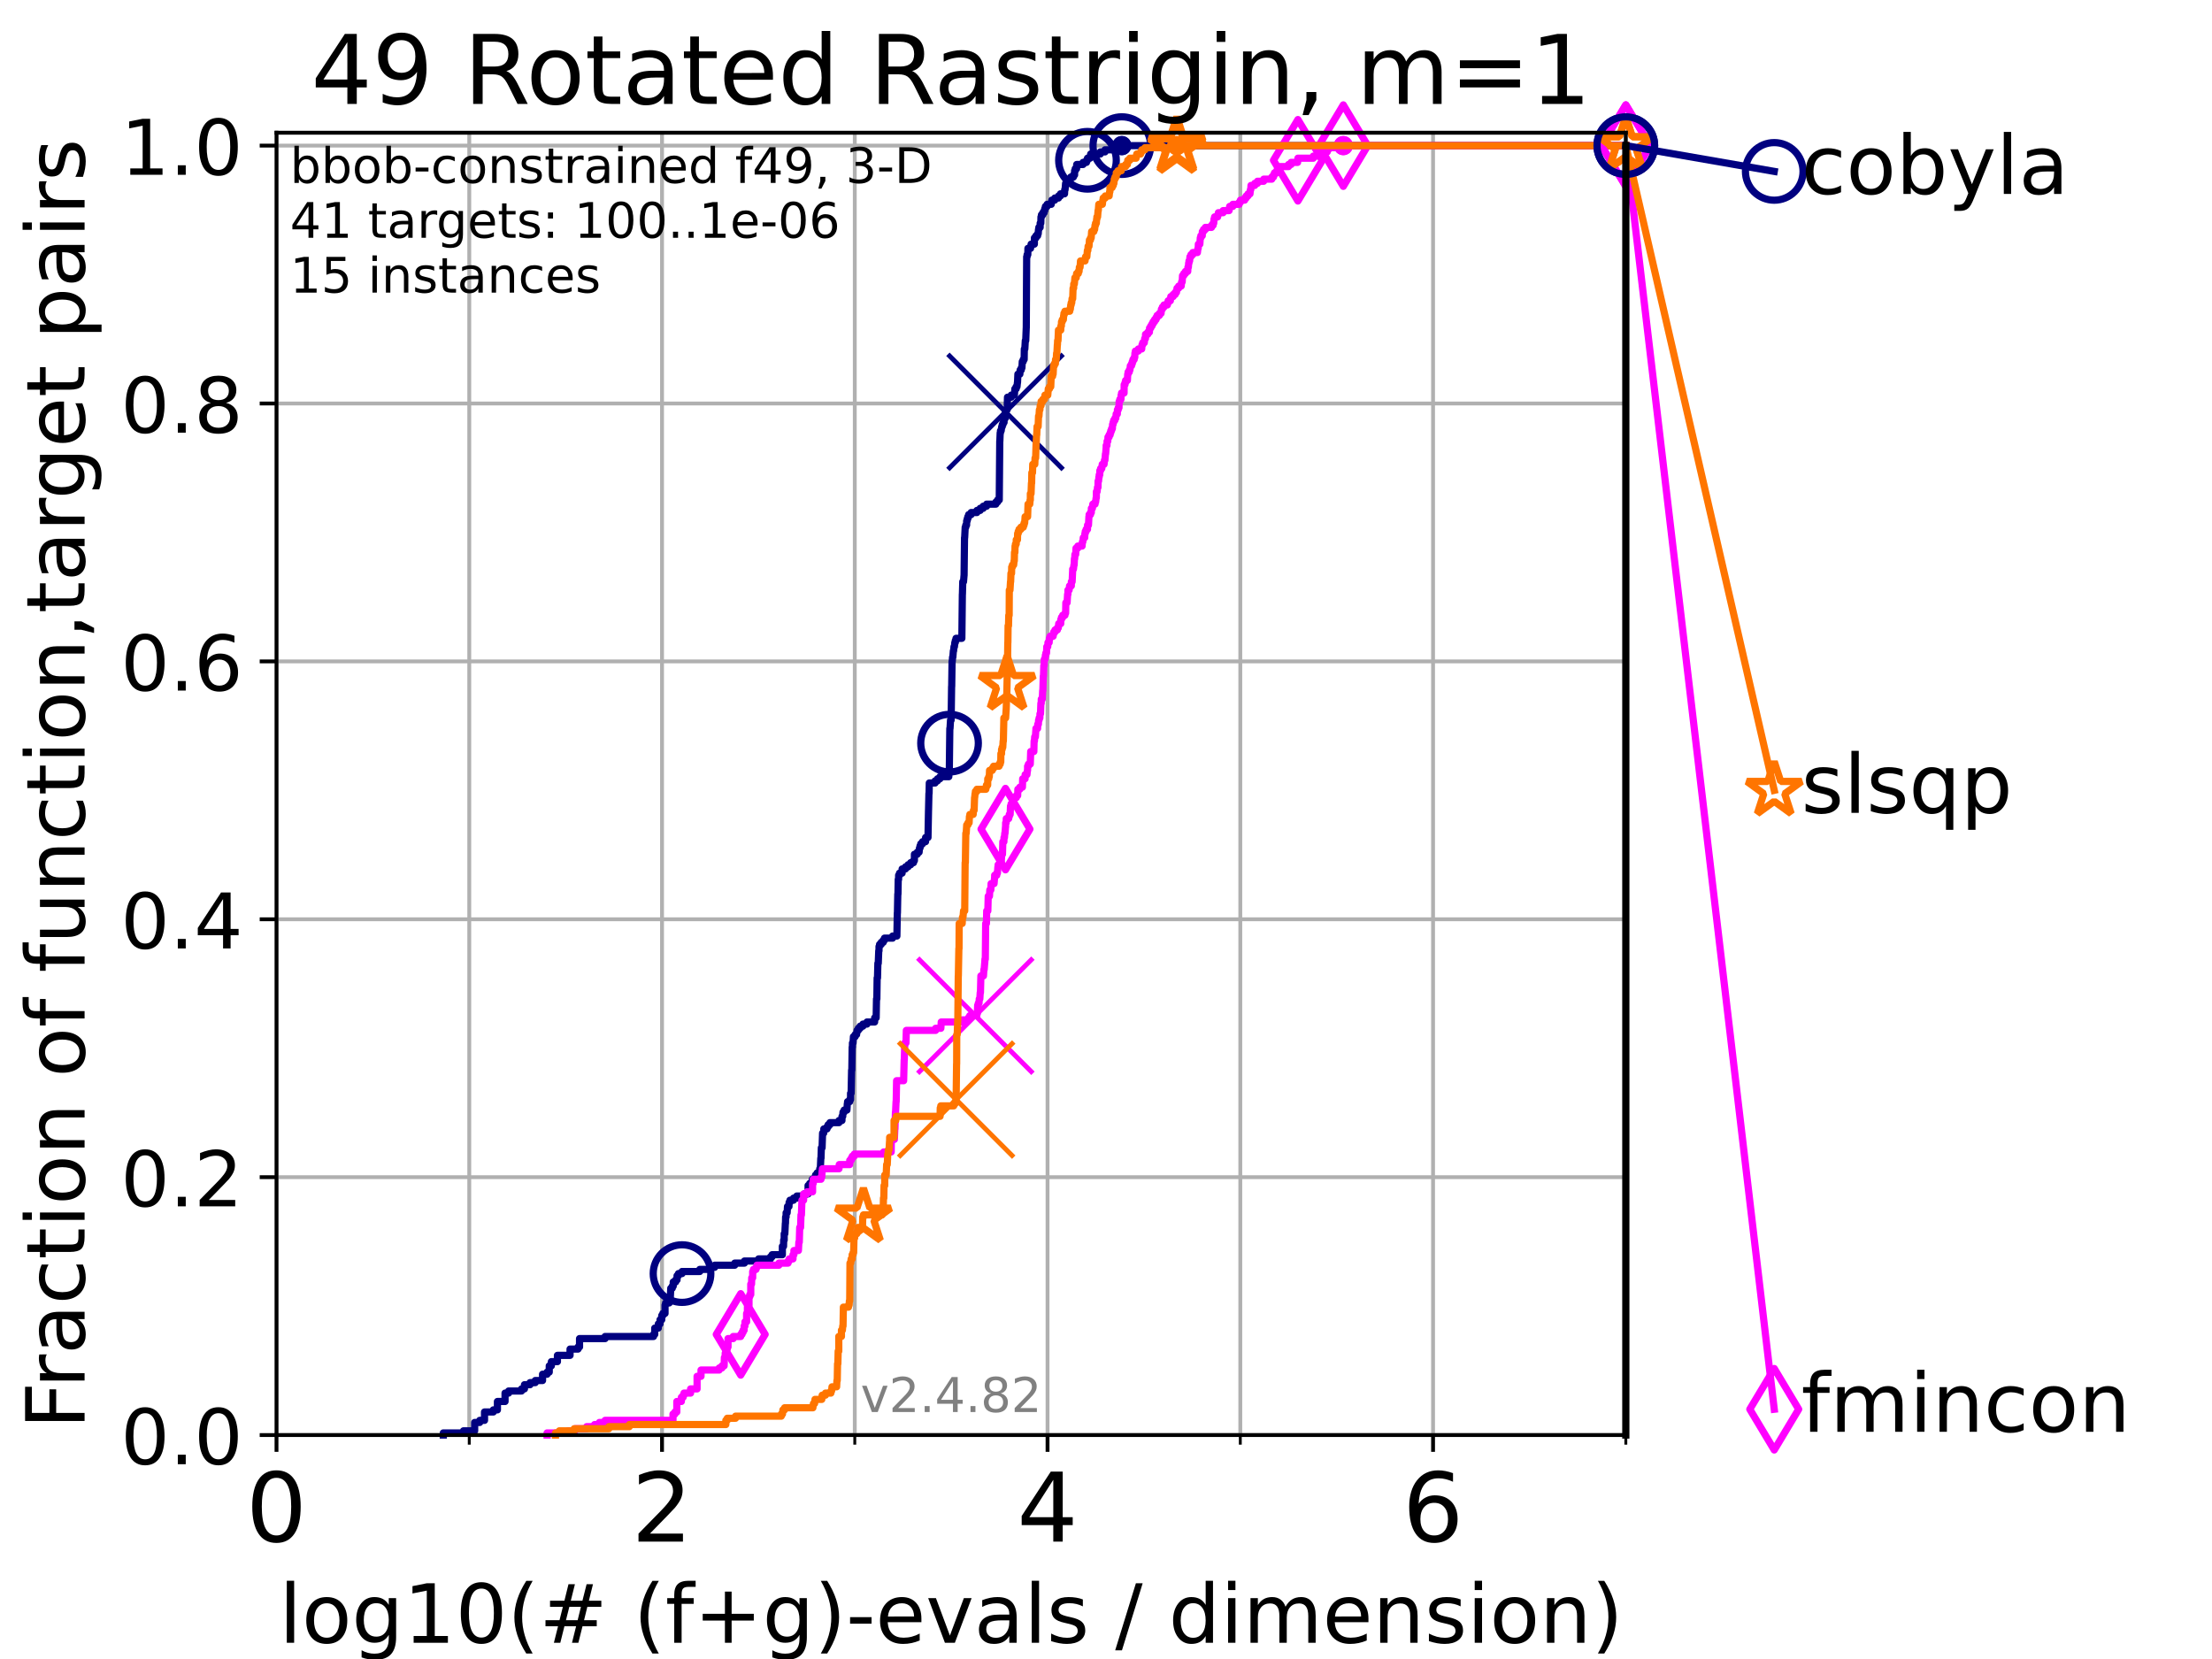 <?xml version="1.0" encoding="utf-8" standalone="no"?>
<!DOCTYPE svg PUBLIC "-//W3C//DTD SVG 1.1//EN"
  "http://www.w3.org/Graphics/SVG/1.1/DTD/svg11.dtd">
<!-- Created with matplotlib (https://matplotlib.org/) -->
<svg height="345.6pt" version="1.1" viewBox="0 0 460.8 345.6" width="460.8pt" xmlns="http://www.w3.org/2000/svg" xmlns:xlink="http://www.w3.org/1999/xlink">
 <defs>
  <style type="text/css">*{stroke-linecap:butt;stroke-linejoin:round;}</style>
 </defs>
 <g id="figure_1">
  <g id="patch_1">
   <path d="M 0 345.6 
L 460.8 345.6 
L 460.8 0 
L 0 0 
z
" style="fill:#ffffff;"/>
  </g>
  <g id="axes_1">
   <g id="patch_2">
    <path d="M 57.6 298.944 
L 338.688 298.944 
L 338.688 27.648 
L 57.6 27.648 
z
" style="fill:#ffffff;"/>
   </g>
   <g id="matplotlib.axis_1">
    <g id="xtick_1">
     <g id="line2d_1">
      <path clip-path="url(#p0d79db69c5)" d="M 57.6 298.944 
L 57.6 27.648 
" style="fill:none;stroke:#b0b0b0;stroke-linecap:square;stroke-width:0.8;"/>
     </g>
     <g id="line2d_2">
      <defs>
       <path d="M 0 0 
L 0 3.5 
" id="mdd6db408f1" style="stroke:#000000;stroke-width:0.8;"/>
      </defs>
      <g>
       <use style="stroke:#000000;stroke-width:0.8;" x="57.6" xlink:href="#mdd6db408f1" y="298.944"/>
      </g>
     </g>
     <g id="text_1">
      <!-- 0 -->
      <g transform="translate(51.237 321.141)scale(0.2 -0.2)">
       <defs>
        <path d="M 31.781 66.406 
Q 24.172 66.406 20.328 58.906 
Q 16.5 51.422 16.5 36.375 
Q 16.5 21.391 20.328 13.891 
Q 24.172 6.391 31.781 6.391 
Q 39.453 6.391 43.281 13.891 
Q 47.125 21.391 47.125 36.375 
Q 47.125 51.422 43.281 58.906 
Q 39.453 66.406 31.781 66.406 
z
M 31.781 74.219 
Q 44.047 74.219 50.516 64.516 
Q 56.984 54.828 56.984 36.375 
Q 56.984 17.969 50.516 8.266 
Q 44.047 -1.422 31.781 -1.422 
Q 19.531 -1.422 13.062 8.266 
Q 6.594 17.969 6.594 36.375 
Q 6.594 54.828 13.062 64.516 
Q 19.531 74.219 31.781 74.219 
z
" id="DejaVuSans-48"/>
       </defs>
       <use xlink:href="#DejaVuSans-48"/>
      </g>
     </g>
    </g>
    <g id="xtick_2">
     <g id="line2d_3">
      <path clip-path="url(#p0d79db69c5)" d="M 137.911 298.944 
L 137.911 27.648 
" style="fill:none;stroke:#b0b0b0;stroke-linecap:square;stroke-width:0.8;"/>
     </g>
     <g id="line2d_4">
      <g>
       <use style="stroke:#000000;stroke-width:0.8;" x="137.911" xlink:href="#mdd6db408f1" y="298.944"/>
      </g>
     </g>
     <g id="text_2">
      <!-- 2 -->
      <g transform="translate(131.548 321.141)scale(0.2 -0.2)">
       <defs>
        <path d="M 19.188 8.297 
L 53.609 8.297 
L 53.609 0 
L 7.328 0 
L 7.328 8.297 
Q 12.938 14.109 22.625 23.891 
Q 32.328 33.688 34.812 36.531 
Q 39.547 41.844 41.422 45.531 
Q 43.312 49.219 43.312 52.781 
Q 43.312 58.594 39.234 62.25 
Q 35.156 65.922 28.609 65.922 
Q 23.969 65.922 18.812 64.312 
Q 13.672 62.703 7.812 59.422 
L 7.812 69.391 
Q 13.766 71.781 18.938 73 
Q 24.125 74.219 28.422 74.219 
Q 39.75 74.219 46.484 68.547 
Q 53.219 62.891 53.219 53.422 
Q 53.219 48.922 51.531 44.891 
Q 49.859 40.875 45.406 35.406 
Q 44.188 33.984 37.641 27.219 
Q 31.109 20.453 19.188 8.297 
z
" id="DejaVuSans-50"/>
       </defs>
       <use xlink:href="#DejaVuSans-50"/>
      </g>
     </g>
    </g>
    <g id="xtick_3">
     <g id="line2d_5">
      <path clip-path="url(#p0d79db69c5)" d="M 218.222 298.944 
L 218.222 27.648 
" style="fill:none;stroke:#b0b0b0;stroke-linecap:square;stroke-width:0.8;"/>
     </g>
     <g id="line2d_6">
      <g>
       <use style="stroke:#000000;stroke-width:0.8;" x="218.222" xlink:href="#mdd6db408f1" y="298.944"/>
      </g>
     </g>
     <g id="text_3">
      <!-- 4 -->
      <g transform="translate(211.859 321.141)scale(0.2 -0.2)">
       <defs>
        <path d="M 37.797 64.312 
L 12.891 25.391 
L 37.797 25.391 
z
M 35.203 72.906 
L 47.609 72.906 
L 47.609 25.391 
L 58.016 25.391 
L 58.016 17.188 
L 47.609 17.188 
L 47.609 0 
L 37.797 0 
L 37.797 17.188 
L 4.891 17.188 
L 4.891 26.703 
z
" id="DejaVuSans-52"/>
       </defs>
       <use xlink:href="#DejaVuSans-52"/>
      </g>
     </g>
    </g>
    <g id="xtick_4">
     <g id="line2d_7">
      <path clip-path="url(#p0d79db69c5)" d="M 298.533 298.944 
L 298.533 27.648 
" style="fill:none;stroke:#b0b0b0;stroke-linecap:square;stroke-width:0.8;"/>
     </g>
     <g id="line2d_8">
      <g>
       <use style="stroke:#000000;stroke-width:0.8;" x="298.533" xlink:href="#mdd6db408f1" y="298.944"/>
      </g>
     </g>
     <g id="text_4">
      <!-- 6 -->
      <g transform="translate(292.17 321.141)scale(0.2 -0.2)">
       <defs>
        <path d="M 33.016 40.375 
Q 26.375 40.375 22.484 35.828 
Q 18.609 31.297 18.609 23.391 
Q 18.609 15.531 22.484 10.953 
Q 26.375 6.391 33.016 6.391 
Q 39.656 6.391 43.531 10.953 
Q 47.406 15.531 47.406 23.391 
Q 47.406 31.297 43.531 35.828 
Q 39.656 40.375 33.016 40.375 
z
M 52.594 71.297 
L 52.594 62.312 
Q 48.875 64.062 45.094 64.984 
Q 41.312 65.922 37.594 65.922 
Q 27.828 65.922 22.672 59.328 
Q 17.531 52.734 16.797 39.406 
Q 19.672 43.656 24.016 45.922 
Q 28.375 48.188 33.594 48.188 
Q 44.578 48.188 50.953 41.516 
Q 57.328 34.859 57.328 23.391 
Q 57.328 12.156 50.688 5.359 
Q 44.047 -1.422 33.016 -1.422 
Q 20.359 -1.422 13.672 8.266 
Q 6.984 17.969 6.984 36.375 
Q 6.984 53.656 15.188 63.938 
Q 23.391 74.219 37.203 74.219 
Q 40.922 74.219 44.703 73.484 
Q 48.484 72.75 52.594 71.297 
z
" id="DejaVuSans-54"/>
       </defs>
       <use xlink:href="#DejaVuSans-54"/>
      </g>
     </g>
    </g>
    <g id="xtick_5">
     <g id="line2d_9">
      <path clip-path="url(#p0d79db69c5)" d="M 97.755 298.944 
L 97.755 27.648 
" style="fill:none;stroke:#b0b0b0;stroke-linecap:square;stroke-width:0.8;"/>
     </g>
     <g id="line2d_10">
      <defs>
       <path d="M 0 0 
L 0 2 
" id="m905f4d8f59" style="stroke:#000000;stroke-width:0.6;"/>
      </defs>
      <g>
       <use style="stroke:#000000;stroke-width:0.6;" x="97.755" xlink:href="#m905f4d8f59" y="298.944"/>
      </g>
     </g>
    </g>
    <g id="xtick_6">
     <g id="line2d_11">
      <path clip-path="url(#p0d79db69c5)" d="M 178.066 298.944 
L 178.066 27.648 
" style="fill:none;stroke:#b0b0b0;stroke-linecap:square;stroke-width:0.8;"/>
     </g>
     <g id="line2d_12">
      <g>
       <use style="stroke:#000000;stroke-width:0.6;" x="178.066" xlink:href="#m905f4d8f59" y="298.944"/>
      </g>
     </g>
    </g>
    <g id="xtick_7">
     <g id="line2d_13">
      <path clip-path="url(#p0d79db69c5)" d="M 258.377 298.944 
L 258.377 27.648 
" style="fill:none;stroke:#b0b0b0;stroke-linecap:square;stroke-width:0.8;"/>
     </g>
     <g id="line2d_14">
      <g>
       <use style="stroke:#000000;stroke-width:0.6;" x="258.377" xlink:href="#m905f4d8f59" y="298.944"/>
      </g>
     </g>
    </g>
    <g id="xtick_8">
     <g id="line2d_15">
      <path clip-path="url(#p0d79db69c5)" d="M 338.688 298.944 
L 338.688 27.648 
" style="fill:none;stroke:#b0b0b0;stroke-linecap:square;stroke-width:0.8;"/>
     </g>
     <g id="line2d_16">
      <g>
       <use style="stroke:#000000;stroke-width:0.6;" x="338.688" xlink:href="#m905f4d8f59" y="298.944"/>
      </g>
     </g>
    </g>
    <g id="text_5">
     <!-- log10(# (f+g)-evals / dimension) -->
     <g transform="translate(58.145 342.218)scale(0.17 -0.17)">
      <defs>
       <path d="M 9.422 75.984 
L 18.406 75.984 
L 18.406 0 
L 9.422 0 
z
" id="DejaVuSans-108"/>
       <path d="M 30.609 48.391 
Q 23.391 48.391 19.188 42.75 
Q 14.984 37.109 14.984 27.297 
Q 14.984 17.484 19.156 11.844 
Q 23.344 6.203 30.609 6.203 
Q 37.797 6.203 41.984 11.859 
Q 46.188 17.531 46.188 27.297 
Q 46.188 37.016 41.984 42.703 
Q 37.797 48.391 30.609 48.391 
z
M 30.609 56 
Q 42.328 56 49.016 48.375 
Q 55.719 40.766 55.719 27.297 
Q 55.719 13.875 49.016 6.219 
Q 42.328 -1.422 30.609 -1.422 
Q 18.844 -1.422 12.172 6.219 
Q 5.516 13.875 5.516 27.297 
Q 5.516 40.766 12.172 48.375 
Q 18.844 56 30.609 56 
z
" id="DejaVuSans-111"/>
       <path d="M 45.406 27.984 
Q 45.406 37.75 41.375 43.109 
Q 37.359 48.484 30.078 48.484 
Q 22.859 48.484 18.828 43.109 
Q 14.797 37.75 14.797 27.984 
Q 14.797 18.266 18.828 12.891 
Q 22.859 7.516 30.078 7.516 
Q 37.359 7.516 41.375 12.891 
Q 45.406 18.266 45.406 27.984 
z
M 54.391 6.781 
Q 54.391 -7.172 48.188 -13.984 
Q 42 -20.797 29.203 -20.797 
Q 24.469 -20.797 20.266 -20.094 
Q 16.062 -19.391 12.109 -17.922 
L 12.109 -9.188 
Q 16.062 -11.328 19.922 -12.344 
Q 23.781 -13.375 27.781 -13.375 
Q 36.625 -13.375 41.016 -8.766 
Q 45.406 -4.156 45.406 5.172 
L 45.406 9.625 
Q 42.625 4.781 38.281 2.391 
Q 33.938 0 27.875 0 
Q 17.828 0 11.672 7.656 
Q 5.516 15.328 5.516 27.984 
Q 5.516 40.672 11.672 48.328 
Q 17.828 56 27.875 56 
Q 33.938 56 38.281 53.609 
Q 42.625 51.219 45.406 46.391 
L 45.406 54.688 
L 54.391 54.688 
z
" id="DejaVuSans-103"/>
       <path d="M 12.406 8.297 
L 28.516 8.297 
L 28.516 63.922 
L 10.984 60.406 
L 10.984 69.391 
L 28.422 72.906 
L 38.281 72.906 
L 38.281 8.297 
L 54.391 8.297 
L 54.391 0 
L 12.406 0 
z
" id="DejaVuSans-49"/>
       <path d="M 31 75.875 
Q 24.469 64.656 21.281 53.656 
Q 18.109 42.672 18.109 31.391 
Q 18.109 20.125 21.312 9.062 
Q 24.516 -2 31 -13.188 
L 23.188 -13.188 
Q 15.875 -1.703 12.234 9.375 
Q 8.594 20.453 8.594 31.391 
Q 8.594 42.281 12.203 53.312 
Q 15.828 64.359 23.188 75.875 
z
" id="DejaVuSans-40"/>
       <path d="M 51.125 44 
L 36.922 44 
L 32.812 27.688 
L 47.125 27.688 
z
M 43.797 71.781 
L 38.719 51.516 
L 52.984 51.516 
L 58.109 71.781 
L 65.922 71.781 
L 60.891 51.516 
L 76.125 51.516 
L 76.125 44 
L 58.984 44 
L 54.984 27.688 
L 70.516 27.688 
L 70.516 20.219 
L 53.078 20.219 
L 48 0 
L 40.188 0 
L 45.219 20.219 
L 30.906 20.219 
L 25.875 0 
L 18.016 0 
L 23.094 20.219 
L 7.719 20.219 
L 7.719 27.688 
L 24.906 27.688 
L 29 44 
L 13.281 44 
L 13.281 51.516 
L 30.906 51.516 
L 35.891 71.781 
z
" id="DejaVuSans-35"/>
       <path id="DejaVuSans-32"/>
       <path d="M 37.109 75.984 
L 37.109 68.5 
L 28.516 68.5 
Q 23.688 68.5 21.797 66.547 
Q 19.922 64.594 19.922 59.516 
L 19.922 54.688 
L 34.719 54.688 
L 34.719 47.703 
L 19.922 47.703 
L 19.922 0 
L 10.891 0 
L 10.891 47.703 
L 2.297 47.703 
L 2.297 54.688 
L 10.891 54.688 
L 10.891 58.5 
Q 10.891 67.625 15.141 71.797 
Q 19.391 75.984 28.609 75.984 
z
" id="DejaVuSans-102"/>
       <path d="M 46 62.703 
L 46 35.5 
L 73.188 35.5 
L 73.188 27.203 
L 46 27.203 
L 46 0 
L 37.797 0 
L 37.797 27.203 
L 10.594 27.203 
L 10.594 35.5 
L 37.797 35.5 
L 37.797 62.703 
z
" id="DejaVuSans-43"/>
       <path d="M 8.016 75.875 
L 15.828 75.875 
Q 23.141 64.359 26.781 53.312 
Q 30.422 42.281 30.422 31.391 
Q 30.422 20.453 26.781 9.375 
Q 23.141 -1.703 15.828 -13.188 
L 8.016 -13.188 
Q 14.5 -2 17.703 9.062 
Q 20.906 20.125 20.906 31.391 
Q 20.906 42.672 17.703 53.656 
Q 14.5 64.656 8.016 75.875 
z
" id="DejaVuSans-41"/>
       <path d="M 4.891 31.391 
L 31.203 31.391 
L 31.203 23.391 
L 4.891 23.391 
z
" id="DejaVuSans-45"/>
       <path d="M 56.203 29.594 
L 56.203 25.203 
L 14.891 25.203 
Q 15.484 15.922 20.484 11.062 
Q 25.484 6.203 34.422 6.203 
Q 39.594 6.203 44.453 7.469 
Q 49.312 8.734 54.109 11.281 
L 54.109 2.781 
Q 49.266 0.734 44.188 -0.344 
Q 39.109 -1.422 33.891 -1.422 
Q 20.797 -1.422 13.156 6.188 
Q 5.516 13.812 5.516 26.812 
Q 5.516 40.234 12.766 48.109 
Q 20.016 56 32.328 56 
Q 43.359 56 49.781 48.891 
Q 56.203 41.797 56.203 29.594 
z
M 47.219 32.234 
Q 47.125 39.594 43.094 43.984 
Q 39.062 48.391 32.422 48.391 
Q 24.906 48.391 20.391 44.141 
Q 15.875 39.891 15.188 32.172 
z
" id="DejaVuSans-101"/>
       <path d="M 2.984 54.688 
L 12.5 54.688 
L 29.594 8.797 
L 46.688 54.688 
L 56.203 54.688 
L 35.688 0 
L 23.484 0 
z
" id="DejaVuSans-118"/>
       <path d="M 34.281 27.484 
Q 23.391 27.484 19.188 25 
Q 14.984 22.516 14.984 16.5 
Q 14.984 11.719 18.141 8.906 
Q 21.297 6.109 26.703 6.109 
Q 34.188 6.109 38.703 11.406 
Q 43.219 16.703 43.219 25.484 
L 43.219 27.484 
z
M 52.203 31.203 
L 52.203 0 
L 43.219 0 
L 43.219 8.297 
Q 40.141 3.328 35.547 0.953 
Q 30.953 -1.422 24.312 -1.422 
Q 15.922 -1.422 10.953 3.297 
Q 6 8.016 6 15.922 
Q 6 25.141 12.172 29.828 
Q 18.359 34.516 30.609 34.516 
L 43.219 34.516 
L 43.219 35.406 
Q 43.219 41.609 39.141 45 
Q 35.062 48.391 27.688 48.391 
Q 23 48.391 18.547 47.266 
Q 14.109 46.141 10.016 43.891 
L 10.016 52.203 
Q 14.938 54.109 19.578 55.047 
Q 24.219 56 28.609 56 
Q 40.484 56 46.344 49.844 
Q 52.203 43.703 52.203 31.203 
z
" id="DejaVuSans-97"/>
       <path d="M 44.281 53.078 
L 44.281 44.578 
Q 40.484 46.531 36.375 47.5 
Q 32.281 48.484 27.875 48.484 
Q 21.188 48.484 17.844 46.438 
Q 14.5 44.391 14.5 40.281 
Q 14.5 37.156 16.891 35.375 
Q 19.281 33.594 26.516 31.984 
L 29.594 31.297 
Q 39.156 29.25 43.188 25.516 
Q 47.219 21.781 47.219 15.094 
Q 47.219 7.469 41.188 3.016 
Q 35.156 -1.422 24.609 -1.422 
Q 20.219 -1.422 15.453 -0.562 
Q 10.688 0.297 5.422 2 
L 5.422 11.281 
Q 10.406 8.688 15.234 7.391 
Q 20.062 6.109 24.812 6.109 
Q 31.156 6.109 34.562 8.281 
Q 37.984 10.453 37.984 14.406 
Q 37.984 18.062 35.516 20.016 
Q 33.062 21.969 24.703 23.781 
L 21.578 24.516 
Q 13.234 26.266 9.516 29.906 
Q 5.812 33.547 5.812 39.891 
Q 5.812 47.609 11.281 51.797 
Q 16.75 56 26.812 56 
Q 31.781 56 36.172 55.266 
Q 40.578 54.547 44.281 53.078 
z
" id="DejaVuSans-115"/>
       <path d="M 25.391 72.906 
L 33.688 72.906 
L 8.297 -9.281 
L 0 -9.281 
z
" id="DejaVuSans-47"/>
       <path d="M 45.406 46.391 
L 45.406 75.984 
L 54.391 75.984 
L 54.391 0 
L 45.406 0 
L 45.406 8.203 
Q 42.578 3.328 38.25 0.953 
Q 33.938 -1.422 27.875 -1.422 
Q 17.969 -1.422 11.734 6.484 
Q 5.516 14.406 5.516 27.297 
Q 5.516 40.188 11.734 48.094 
Q 17.969 56 27.875 56 
Q 33.938 56 38.25 53.625 
Q 42.578 51.266 45.406 46.391 
z
M 14.797 27.297 
Q 14.797 17.391 18.875 11.75 
Q 22.953 6.109 30.078 6.109 
Q 37.203 6.109 41.297 11.75 
Q 45.406 17.391 45.406 27.297 
Q 45.406 37.203 41.297 42.844 
Q 37.203 48.484 30.078 48.484 
Q 22.953 48.484 18.875 42.844 
Q 14.797 37.203 14.797 27.297 
z
" id="DejaVuSans-100"/>
       <path d="M 9.422 54.688 
L 18.406 54.688 
L 18.406 0 
L 9.422 0 
z
M 9.422 75.984 
L 18.406 75.984 
L 18.406 64.594 
L 9.422 64.594 
z
" id="DejaVuSans-105"/>
       <path d="M 52 44.188 
Q 55.375 50.25 60.062 53.125 
Q 64.75 56 71.094 56 
Q 79.641 56 84.281 50.016 
Q 88.922 44.047 88.922 33.016 
L 88.922 0 
L 79.891 0 
L 79.891 32.719 
Q 79.891 40.578 77.094 44.375 
Q 74.312 48.188 68.609 48.188 
Q 61.625 48.188 57.562 43.547 
Q 53.516 38.922 53.516 30.906 
L 53.516 0 
L 44.484 0 
L 44.484 32.719 
Q 44.484 40.625 41.703 44.406 
Q 38.922 48.188 33.109 48.188 
Q 26.219 48.188 22.156 43.531 
Q 18.109 38.875 18.109 30.906 
L 18.109 0 
L 9.078 0 
L 9.078 54.688 
L 18.109 54.688 
L 18.109 46.188 
Q 21.188 51.219 25.484 53.609 
Q 29.781 56 35.688 56 
Q 41.656 56 45.828 52.969 
Q 50 49.953 52 44.188 
z
" id="DejaVuSans-109"/>
       <path d="M 54.891 33.016 
L 54.891 0 
L 45.906 0 
L 45.906 32.719 
Q 45.906 40.484 42.875 44.328 
Q 39.844 48.188 33.797 48.188 
Q 26.516 48.188 22.312 43.547 
Q 18.109 38.922 18.109 30.906 
L 18.109 0 
L 9.078 0 
L 9.078 54.688 
L 18.109 54.688 
L 18.109 46.188 
Q 21.344 51.125 25.703 53.562 
Q 30.078 56 35.797 56 
Q 45.219 56 50.047 50.172 
Q 54.891 44.344 54.891 33.016 
z
" id="DejaVuSans-110"/>
      </defs>
      <use xlink:href="#DejaVuSans-108"/>
      <use x="27.783" xlink:href="#DejaVuSans-111"/>
      <use x="88.965" xlink:href="#DejaVuSans-103"/>
      <use x="152.441" xlink:href="#DejaVuSans-49"/>
      <use x="216.064" xlink:href="#DejaVuSans-48"/>
      <use x="279.688" xlink:href="#DejaVuSans-40"/>
      <use x="318.701" xlink:href="#DejaVuSans-35"/>
      <use x="402.49" xlink:href="#DejaVuSans-32"/>
      <use x="434.277" xlink:href="#DejaVuSans-40"/>
      <use x="473.291" xlink:href="#DejaVuSans-102"/>
      <use x="508.496" xlink:href="#DejaVuSans-43"/>
      <use x="592.285" xlink:href="#DejaVuSans-103"/>
      <use x="655.762" xlink:href="#DejaVuSans-41"/>
      <use x="694.775" xlink:href="#DejaVuSans-45"/>
      <use x="730.859" xlink:href="#DejaVuSans-101"/>
      <use x="792.383" xlink:href="#DejaVuSans-118"/>
      <use x="851.562" xlink:href="#DejaVuSans-97"/>
      <use x="912.842" xlink:href="#DejaVuSans-108"/>
      <use x="940.625" xlink:href="#DejaVuSans-115"/>
      <use x="992.725" xlink:href="#DejaVuSans-32"/>
      <use x="1024.512" xlink:href="#DejaVuSans-47"/>
      <use x="1058.203" xlink:href="#DejaVuSans-32"/>
      <use x="1089.99" xlink:href="#DejaVuSans-100"/>
      <use x="1153.467" xlink:href="#DejaVuSans-105"/>
      <use x="1181.25" xlink:href="#DejaVuSans-109"/>
      <use x="1278.662" xlink:href="#DejaVuSans-101"/>
      <use x="1340.186" xlink:href="#DejaVuSans-110"/>
      <use x="1403.564" xlink:href="#DejaVuSans-115"/>
      <use x="1455.664" xlink:href="#DejaVuSans-105"/>
      <use x="1483.447" xlink:href="#DejaVuSans-111"/>
      <use x="1544.629" xlink:href="#DejaVuSans-110"/>
      <use x="1608.008" xlink:href="#DejaVuSans-41"/>
     </g>
    </g>
   </g>
   <g id="matplotlib.axis_2">
    <g id="ytick_1">
     <g id="line2d_17">
      <path clip-path="url(#p0d79db69c5)" d="M 57.6 298.944 
L 338.688 298.944 
" style="fill:none;stroke:#b0b0b0;stroke-linecap:square;stroke-width:0.8;"/>
     </g>
     <g id="line2d_18">
      <defs>
       <path d="M 0 0 
L -3.5 0 
" id="m138a06dfdd" style="stroke:#000000;stroke-width:0.8;"/>
      </defs>
      <g>
       <use style="stroke:#000000;stroke-width:0.8;" x="57.6" xlink:href="#m138a06dfdd" y="298.944"/>
      </g>
     </g>
     <g id="text_6">
      <!-- 0.0 -->
      <g transform="translate(25.155 305.023)scale(0.16 -0.16)">
       <defs>
        <path d="M 10.688 12.406 
L 21 12.406 
L 21 0 
L 10.688 0 
z
" id="DejaVuSans-46"/>
       </defs>
       <use xlink:href="#DejaVuSans-48"/>
       <use x="63.623" xlink:href="#DejaVuSans-46"/>
       <use x="95.41" xlink:href="#DejaVuSans-48"/>
      </g>
     </g>
    </g>
    <g id="ytick_2">
     <g id="line2d_19">
      <path clip-path="url(#p0d79db69c5)" d="M 57.6 245.222 
L 338.688 245.222 
" style="fill:none;stroke:#b0b0b0;stroke-linecap:square;stroke-width:0.8;"/>
     </g>
     <g id="line2d_20">
      <g>
       <use style="stroke:#000000;stroke-width:0.8;" x="57.6" xlink:href="#m138a06dfdd" y="245.222"/>
      </g>
     </g>
     <g id="text_7">
      <!-- 0.2 -->
      <g transform="translate(25.155 251.301)scale(0.16 -0.16)">
       <use xlink:href="#DejaVuSans-48"/>
       <use x="63.623" xlink:href="#DejaVuSans-46"/>
       <use x="95.41" xlink:href="#DejaVuSans-50"/>
      </g>
     </g>
    </g>
    <g id="ytick_3">
     <g id="line2d_21">
      <path clip-path="url(#p0d79db69c5)" d="M 57.6 191.5 
L 338.688 191.5 
" style="fill:none;stroke:#b0b0b0;stroke-linecap:square;stroke-width:0.8;"/>
     </g>
     <g id="line2d_22">
      <g>
       <use style="stroke:#000000;stroke-width:0.8;" x="57.6" xlink:href="#m138a06dfdd" y="191.5"/>
      </g>
     </g>
     <g id="text_8">
      <!-- 0.4 -->
      <g transform="translate(25.155 197.579)scale(0.16 -0.16)">
       <use xlink:href="#DejaVuSans-48"/>
       <use x="63.623" xlink:href="#DejaVuSans-46"/>
       <use x="95.41" xlink:href="#DejaVuSans-52"/>
      </g>
     </g>
    </g>
    <g id="ytick_4">
     <g id="line2d_23">
      <path clip-path="url(#p0d79db69c5)" d="M 57.6 137.778 
L 338.688 137.778 
" style="fill:none;stroke:#b0b0b0;stroke-linecap:square;stroke-width:0.8;"/>
     </g>
     <g id="line2d_24">
      <g>
       <use style="stroke:#000000;stroke-width:0.8;" x="57.6" xlink:href="#m138a06dfdd" y="137.778"/>
      </g>
     </g>
     <g id="text_9">
      <!-- 0.6 -->
      <g transform="translate(25.155 143.857)scale(0.16 -0.16)">
       <use xlink:href="#DejaVuSans-48"/>
       <use x="63.623" xlink:href="#DejaVuSans-46"/>
       <use x="95.41" xlink:href="#DejaVuSans-54"/>
      </g>
     </g>
    </g>
    <g id="ytick_5">
     <g id="line2d_25">
      <path clip-path="url(#p0d79db69c5)" d="M 57.6 84.056 
L 338.688 84.056 
" style="fill:none;stroke:#b0b0b0;stroke-linecap:square;stroke-width:0.8;"/>
     </g>
     <g id="line2d_26">
      <g>
       <use style="stroke:#000000;stroke-width:0.8;" x="57.6" xlink:href="#m138a06dfdd" y="84.056"/>
      </g>
     </g>
     <g id="text_10">
      <!-- 0.8 -->
      <g transform="translate(25.155 90.135)scale(0.16 -0.16)">
       <defs>
        <path d="M 31.781 34.625 
Q 24.75 34.625 20.719 30.859 
Q 16.703 27.094 16.703 20.516 
Q 16.703 13.922 20.719 10.156 
Q 24.75 6.391 31.781 6.391 
Q 38.812 6.391 42.859 10.172 
Q 46.922 13.969 46.922 20.516 
Q 46.922 27.094 42.891 30.859 
Q 38.875 34.625 31.781 34.625 
z
M 21.922 38.812 
Q 15.578 40.375 12.031 44.719 
Q 8.5 49.078 8.5 55.328 
Q 8.5 64.062 14.719 69.141 
Q 20.953 74.219 31.781 74.219 
Q 42.672 74.219 48.875 69.141 
Q 55.078 64.062 55.078 55.328 
Q 55.078 49.078 51.531 44.719 
Q 48 40.375 41.703 38.812 
Q 48.828 37.156 52.797 32.312 
Q 56.781 27.484 56.781 20.516 
Q 56.781 9.906 50.312 4.234 
Q 43.844 -1.422 31.781 -1.422 
Q 19.734 -1.422 13.25 4.234 
Q 6.781 9.906 6.781 20.516 
Q 6.781 27.484 10.781 32.312 
Q 14.797 37.156 21.922 38.812 
z
M 18.312 54.391 
Q 18.312 48.734 21.844 45.562 
Q 25.391 42.391 31.781 42.391 
Q 38.141 42.391 41.719 45.562 
Q 45.312 48.734 45.312 54.391 
Q 45.312 60.062 41.719 63.234 
Q 38.141 66.406 31.781 66.406 
Q 25.391 66.406 21.844 63.234 
Q 18.312 60.062 18.312 54.391 
z
" id="DejaVuSans-56"/>
       </defs>
       <use xlink:href="#DejaVuSans-48"/>
       <use x="63.623" xlink:href="#DejaVuSans-46"/>
       <use x="95.41" xlink:href="#DejaVuSans-56"/>
      </g>
     </g>
    </g>
    <g id="ytick_6">
     <g id="line2d_27">
      <path clip-path="url(#p0d79db69c5)" d="M 57.6 30.334 
L 338.688 30.334 
" style="fill:none;stroke:#b0b0b0;stroke-linecap:square;stroke-width:0.8;"/>
     </g>
     <g id="line2d_28">
      <g>
       <use style="stroke:#000000;stroke-width:0.8;" x="57.6" xlink:href="#m138a06dfdd" y="30.334"/>
      </g>
     </g>
     <g id="text_11">
      <!-- 1.0 -->
      <g transform="translate(25.155 36.413)scale(0.16 -0.16)">
       <use xlink:href="#DejaVuSans-49"/>
       <use x="63.623" xlink:href="#DejaVuSans-46"/>
       <use x="95.41" xlink:href="#DejaVuSans-48"/>
      </g>
     </g>
    </g>
    <g id="text_12">
     <!-- Fraction of function,target pairs -->
     <g transform="translate(17.62 297.681)rotate(-90)scale(0.17 -0.17)">
      <defs>
       <path d="M 9.812 72.906 
L 51.703 72.906 
L 51.703 64.594 
L 19.672 64.594 
L 19.672 43.109 
L 48.578 43.109 
L 48.578 34.812 
L 19.672 34.812 
L 19.672 0 
L 9.812 0 
z
" id="DejaVuSans-70"/>
       <path d="M 41.109 46.297 
Q 39.594 47.172 37.812 47.578 
Q 36.031 48 33.891 48 
Q 26.266 48 22.188 43.047 
Q 18.109 38.094 18.109 28.812 
L 18.109 0 
L 9.078 0 
L 9.078 54.688 
L 18.109 54.688 
L 18.109 46.188 
Q 20.953 51.172 25.484 53.578 
Q 30.031 56 36.531 56 
Q 37.453 56 38.578 55.875 
Q 39.703 55.766 41.062 55.516 
z
" id="DejaVuSans-114"/>
       <path d="M 48.781 52.594 
L 48.781 44.188 
Q 44.969 46.297 41.141 47.344 
Q 37.312 48.391 33.406 48.391 
Q 24.656 48.391 19.812 42.844 
Q 14.984 37.312 14.984 27.297 
Q 14.984 17.281 19.812 11.734 
Q 24.656 6.203 33.406 6.203 
Q 37.312 6.203 41.141 7.25 
Q 44.969 8.297 48.781 10.406 
L 48.781 2.094 
Q 45.016 0.344 40.984 -0.531 
Q 36.969 -1.422 32.422 -1.422 
Q 20.062 -1.422 12.781 6.344 
Q 5.516 14.109 5.516 27.297 
Q 5.516 40.672 12.859 48.328 
Q 20.219 56 33.016 56 
Q 37.156 56 41.109 55.141 
Q 45.062 54.297 48.781 52.594 
z
" id="DejaVuSans-99"/>
       <path d="M 18.312 70.219 
L 18.312 54.688 
L 36.812 54.688 
L 36.812 47.703 
L 18.312 47.703 
L 18.312 18.016 
Q 18.312 11.328 20.141 9.422 
Q 21.969 7.516 27.594 7.516 
L 36.812 7.516 
L 36.812 0 
L 27.594 0 
Q 17.188 0 13.234 3.875 
Q 9.281 7.766 9.281 18.016 
L 9.281 47.703 
L 2.688 47.703 
L 2.688 54.688 
L 9.281 54.688 
L 9.281 70.219 
z
" id="DejaVuSans-116"/>
       <path d="M 8.5 21.578 
L 8.5 54.688 
L 17.484 54.688 
L 17.484 21.922 
Q 17.484 14.156 20.5 10.266 
Q 23.531 6.391 29.594 6.391 
Q 36.859 6.391 41.078 11.031 
Q 45.312 15.672 45.312 23.688 
L 45.312 54.688 
L 54.297 54.688 
L 54.297 0 
L 45.312 0 
L 45.312 8.406 
Q 42.047 3.422 37.719 1 
Q 33.406 -1.422 27.688 -1.422 
Q 18.266 -1.422 13.375 4.438 
Q 8.5 10.297 8.5 21.578 
z
M 31.109 56 
z
" id="DejaVuSans-117"/>
       <path d="M 11.719 12.406 
L 22.016 12.406 
L 22.016 4 
L 14.016 -11.625 
L 7.719 -11.625 
L 11.719 4 
z
" id="DejaVuSans-44"/>
       <path d="M 18.109 8.203 
L 18.109 -20.797 
L 9.078 -20.797 
L 9.078 54.688 
L 18.109 54.688 
L 18.109 46.391 
Q 20.953 51.266 25.266 53.625 
Q 29.594 56 35.594 56 
Q 45.562 56 51.781 48.094 
Q 58.016 40.188 58.016 27.297 
Q 58.016 14.406 51.781 6.484 
Q 45.562 -1.422 35.594 -1.422 
Q 29.594 -1.422 25.266 0.953 
Q 20.953 3.328 18.109 8.203 
z
M 48.688 27.297 
Q 48.688 37.203 44.609 42.844 
Q 40.531 48.484 33.406 48.484 
Q 26.266 48.484 22.188 42.844 
Q 18.109 37.203 18.109 27.297 
Q 18.109 17.391 22.188 11.75 
Q 26.266 6.109 33.406 6.109 
Q 40.531 6.109 44.609 11.75 
Q 48.688 17.391 48.688 27.297 
z
" id="DejaVuSans-112"/>
      </defs>
      <use xlink:href="#DejaVuSans-70"/>
      <use x="50.27" xlink:href="#DejaVuSans-114"/>
      <use x="91.383" xlink:href="#DejaVuSans-97"/>
      <use x="152.662" xlink:href="#DejaVuSans-99"/>
      <use x="207.643" xlink:href="#DejaVuSans-116"/>
      <use x="246.852" xlink:href="#DejaVuSans-105"/>
      <use x="274.635" xlink:href="#DejaVuSans-111"/>
      <use x="335.816" xlink:href="#DejaVuSans-110"/>
      <use x="399.195" xlink:href="#DejaVuSans-32"/>
      <use x="430.982" xlink:href="#DejaVuSans-111"/>
      <use x="492.164" xlink:href="#DejaVuSans-102"/>
      <use x="527.369" xlink:href="#DejaVuSans-32"/>
      <use x="559.156" xlink:href="#DejaVuSans-102"/>
      <use x="594.361" xlink:href="#DejaVuSans-117"/>
      <use x="657.74" xlink:href="#DejaVuSans-110"/>
      <use x="721.119" xlink:href="#DejaVuSans-99"/>
      <use x="776.1" xlink:href="#DejaVuSans-116"/>
      <use x="815.309" xlink:href="#DejaVuSans-105"/>
      <use x="843.092" xlink:href="#DejaVuSans-111"/>
      <use x="904.273" xlink:href="#DejaVuSans-110"/>
      <use x="967.652" xlink:href="#DejaVuSans-44"/>
      <use x="999.439" xlink:href="#DejaVuSans-116"/>
      <use x="1038.648" xlink:href="#DejaVuSans-97"/>
      <use x="1099.928" xlink:href="#DejaVuSans-114"/>
      <use x="1139.291" xlink:href="#DejaVuSans-103"/>
      <use x="1202.768" xlink:href="#DejaVuSans-101"/>
      <use x="1264.291" xlink:href="#DejaVuSans-116"/>
      <use x="1303.5" xlink:href="#DejaVuSans-32"/>
      <use x="1335.287" xlink:href="#DejaVuSans-112"/>
      <use x="1398.764" xlink:href="#DejaVuSans-97"/>
      <use x="1460.043" xlink:href="#DejaVuSans-105"/>
      <use x="1487.826" xlink:href="#DejaVuSans-114"/>
      <use x="1528.939" xlink:href="#DejaVuSans-115"/>
     </g>
    </g>
   </g>
   <g id="line2d_29">
    <defs>
     <path d="M 0 1.5 
C 0.398 1.5 0.779 1.342 1.061 1.061 
C 1.342 0.779 1.5 0.398 1.5 0 
C 1.5 -0.398 1.342 -0.779 1.061 -1.061 
C 0.779 -1.342 0.398 -1.5 0 -1.5 
C -0.398 -1.5 -0.779 -1.342 -1.061 -1.061 
C -1.342 -0.779 -1.5 -0.398 -1.5 0 
C -1.5 0.398 -1.342 0.779 -1.061 1.061 
C -0.779 1.342 -0.398 1.5 0 1.5 
z
" id="m27f8ee5762" style="stroke:#000080;"/>
    </defs>
    <g>
     <use style="fill:#000080;stroke:#000080;" x="233.697" xlink:href="#m27f8ee5762" y="30.334"/>
     <use style="fill:#000080;stroke:#000080;" x="233.697" xlink:href="#m27f8ee5762" y="30.334"/>
    </g>
   </g>
   <g id="line2d_30">
    <path d="M 92.347 298.944 
L 92.347 298.507 
L 96.552 298.507 
L 96.552 298.07 
L 98.881 298.07 
L 98.881 296.323 
L 99.938 296.323 
L 99.938 295.887 
L 100.935 295.887 
L 100.935 294.14 
L 102.772 294.14 
L 102.772 293.703 
L 103.623 293.703 
L 103.623 291.956 
L 105.21 291.956 
L 105.21 290.209 
L 105.952 290.209 
L 105.952 289.772 
L 108.64 289.772 
L 108.64 289.335 
L 109.252 289.335 
L 109.252 288.462 
L 110.415 288.462 
L 110.415 288.025 
L 111.506 288.025 
L 111.506 287.588 
L 113.023 287.588 
L 113.023 286.278 
L 113.966 286.278 
L 113.966 285.841 
L 114.419 285.841 
L 114.419 284.531 
L 114.86 284.531 
L 114.86 283.657 
L 116.122 283.657 
L 116.122 282.347 
L 118.752 282.347 
L 118.752 281.037 
L 120.414 281.037 
L 120.414 280.6 
L 120.728 280.6 
L 120.728 278.853 
L 126.054 278.853 
L 126.054 278.416 
L 136.138 278.416 
L 136.138 277.979 
L 136.393 277.979 
L 136.393 276.669 
L 137.138 276.669 
L 137.138 275.796 
L 137.499 275.796 
L 137.499 274.922 
L 137.853 274.922 
L 137.853 274.048 
L 138.084 274.048 
L 138.084 273.612 
L 138.539 273.612 
L 138.539 271.865 
L 138.651 271.865 
L 138.651 271.428 
L 139.414 271.428 
L 139.52 270.554 
L 139.626 270.554 
L 139.731 268.371 
L 140.042 268.371 
L 140.042 267.934 
L 140.247 267.934 
L 140.247 267.06 
L 140.748 267.06 
L 140.748 266.623 
L 141.042 266.623 
L 141.042 265.75 
L 141.331 265.75 
L 141.331 265.313 
L 142.079 265.313 
L 142.079 264.876 
L 145.777 264.876 
L 145.777 264.44 
L 147.803 264.44 
L 147.803 264.003 
L 148.889 264.003 
L 148.889 263.566 
L 153.057 263.566 
L 153.057 263.129 
L 155.081 263.129 
L 155.081 262.693 
L 158.031 262.693 
L 158.031 262.256 
L 160.506 262.256 
L 160.506 261.819 
L 160.837 261.819 
L 160.837 261.382 
L 162.979 261.382 
L 162.979 259.635 
L 163.226 259.635 
L 163.253 258.325 
L 163.362 258.325 
L 163.362 257.015 
L 163.496 257.015 
L 163.603 254.831 
L 163.63 254.831 
L 163.656 253.521 
L 163.762 253.521 
L 163.762 252.647 
L 163.972 252.647 
L 164.05 251.337 
L 164.359 251.337 
L 164.385 250.463 
L 164.562 250.463 
L 164.562 250.026 
L 165.303 250.026 
L 165.303 249.59 
L 165.99 249.59 
L 165.99 249.153 
L 167.524 249.153 
L 167.524 248.716 
L 168.335 248.716 
L 168.335 246.969 
L 168.677 246.969 
L 168.677 246.532 
L 169.197 246.532 
L 169.216 245.659 
L 169.758 245.659 
L 169.758 245.222 
L 169.888 245.222 
L 169.888 244.785 
L 170.22 244.785 
L 170.22 244.348 
L 170.767 244.348 
L 170.767 243.475 
L 170.89 243.475 
L 170.987 241.291 
L 171.03 241.291 
L 171.1 239.107 
L 171.255 239.107 
L 171.358 236.05 
L 171.595 236.05 
L 171.612 235.176 
L 172.273 235.176 
L 172.273 234.74 
L 172.514 234.74 
L 172.514 234.303 
L 172.894 234.303 
L 172.894 233.866 
L 174.775 233.866 
L 174.775 233.429 
L 175.395 233.429 
L 175.409 232.556 
L 175.557 232.556 
L 175.611 231.682 
L 175.85 231.682 
L 175.85 231.246 
L 176.428 231.246 
L 176.511 229.935 
L 176.562 229.935 
L 176.562 229.499 
L 177.012 229.499 
L 177.012 229.062 
L 177.184 229.062 
L 177.184 227.751 
L 177.306 227.751 
L 177.403 222.947 
L 177.451 222.947 
L 177.523 218.143 
L 177.571 218.143 
L 177.583 217.269 
L 177.702 217.269 
L 177.785 215.959 
L 178.136 215.959 
L 178.136 215.522 
L 178.446 215.522 
L 178.537 214.649 
L 178.806 214.649 
L 178.806 214.212 
L 179.181 214.212 
L 179.181 213.775 
L 179.76 213.775 
L 179.76 213.338 
L 180.604 213.338 
L 180.604 212.901 
L 182.198 212.901 
L 182.207 212.028 
L 182.521 212.028 
L 182.592 208.097 
L 182.664 208.097 
L 182.726 203.729 
L 182.798 203.729 
L 182.877 200.672 
L 182.956 200.672 
L 183.061 198.052 
L 183.114 198.052 
L 183.114 197.178 
L 183.227 197.178 
L 183.227 196.741 
L 183.578 196.741 
L 183.578 196.304 
L 183.992 196.304 
L 183.992 195.868 
L 184.251 195.868 
L 184.251 195.431 
L 185.944 195.431 
L 185.944 194.994 
L 186.838 194.994 
L 186.929 190.19 
L 186.95 190.19 
L 187.027 186.259 
L 187.062 186.259 
L 187.117 183.202 
L 187.193 183.202 
L 187.2 182.328 
L 187.385 182.328 
L 187.385 181.891 
L 187.928 181.891 
L 187.928 181.018 
L 188.627 181.018 
L 188.627 180.581 
L 189.165 180.581 
L 189.165 180.144 
L 189.71 180.144 
L 189.71 179.707 
L 190.302 179.707 
L 190.302 179.271 
L 190.488 179.271 
L 190.488 177.96 
L 191.085 177.96 
L 191.085 177.524 
L 191.467 177.524 
L 191.542 176.65 
L 191.66 176.65 
L 191.66 176.213 
L 191.816 176.213 
L 191.816 175.777 
L 192.185 175.777 
L 192.185 175.34 
L 192.81 175.34 
L 192.82 174.466 
L 193.317 174.466 
L 193.426 168.788 
L 193.43 168.788 
L 193.512 165.294 
L 193.546 165.294 
L 193.589 163.11 
L 194.801 163.11 
L 194.801 162.674 
L 195.297 162.674 
L 195.297 162.237 
L 195.805 162.237 
L 195.805 161.8 
L 197.652 161.8 
L 197.745 160.053 
L 197.763 160.053 
L 197.865 151.755 
L 197.906 151.755 
L 198.013 150.007 
L 198.139 150.007 
L 198.236 143.019 
L 198.254 143.019 
L 198.334 137.778 
L 198.378 137.778 
L 198.436 136.905 
L 198.494 136.905 
L 198.6 135.594 
L 198.648 135.594 
L 198.737 134.721 
L 198.822 134.721 
L 198.907 133.847 
L 199.012 133.847 
L 199.012 133.41 
L 199.158 133.41 
L 199.158 132.974 
L 200.373 132.974 
L 200.476 123.802 
L 200.489 123.802 
L 200.562 121.181 
L 200.719 121.181 
L 200.826 119.871 
L 200.835 119.871 
L 200.927 112.009 
L 200.958 112.009 
L 201.067 109.825 
L 201.191 109.825 
L 201.191 109.388 
L 201.36 109.388 
L 201.369 108.515 
L 201.485 108.515 
L 201.485 108.078 
L 201.615 108.078 
L 201.615 107.641 
L 201.789 107.641 
L 201.789 107.205 
L 202.303 107.205 
L 202.303 106.768 
L 203.51 106.768 
L 203.51 106.331 
L 204.186 106.331 
L 204.186 105.894 
L 204.817 105.894 
L 204.817 105.458 
L 205.529 105.458 
L 205.529 105.021 
L 207.459 105.021 
L 207.459 104.584 
L 207.815 104.584 
L 207.815 104.147 
L 208.163 104.147 
L 208.268 91.918 
L 208.285 91.918 
L 208.356 90.171 
L 208.416 90.171 
L 208.416 89.734 
L 208.564 89.734 
L 208.673 88.86 
L 208.791 88.86 
L 208.791 88.424 
L 208.952 88.424 
L 208.952 87.987 
L 209.164 87.987 
L 209.172 87.113 
L 209.435 87.113 
L 209.466 85.803 
L 209.548 85.803 
L 209.548 85.366 
L 209.807 85.366 
L 209.879 82.746 
L 210.663 82.746 
L 210.663 82.309 
L 211.314 82.309 
L 211.418 80.999 
L 211.677 80.999 
L 211.677 80.562 
L 211.857 80.562 
L 211.947 79.688 
L 211.969 79.688 
L 212.046 77.941 
L 212.456 77.941 
L 212.515 77.068 
L 212.753 77.068 
L 212.753 76.631 
L 212.886 76.631 
L 212.957 75.321 
L 213.154 75.321 
L 213.154 74.884 
L 213.352 74.884 
L 213.385 72.7 
L 213.49 72.7 
L 213.59 70.953 
L 213.68 70.953 
L 213.783 68.333 
L 213.792 68.333 
L 213.876 53.483 
L 213.964 53.483 
L 213.964 53.046 
L 214.112 53.046 
L 214.136 51.736 
L 214.685 51.736 
L 214.685 51.299 
L 214.8 51.299 
L 214.8 50.862 
L 215.475 50.862 
L 215.491 49.552 
L 215.809 49.552 
L 215.809 49.115 
L 216.155 49.115 
L 216.155 48.678 
L 216.283 48.678 
L 216.337 47.805 
L 216.409 47.805 
L 216.409 47.368 
L 216.683 47.368 
L 216.683 46.494 
L 216.82 46.494 
L 216.854 45.184 
L 216.954 45.184 
L 216.954 44.747 
L 217.233 44.747 
L 217.233 44.311 
L 217.515 44.311 
L 217.515 43.874 
L 217.649 43.874 
L 217.649 43.437 
L 217.78 43.437 
L 217.78 43 
L 218.134 43 
L 218.134 42.563 
L 218.995 42.563 
L 218.995 42.127 
L 219.113 42.127 
L 219.113 41.69 
L 219.73 41.69 
L 219.73 41.253 
L 220.511 41.253 
L 220.511 40.816 
L 220.916 40.816 
L 220.916 40.38 
L 221.761 40.38 
L 221.798 39.506 
L 221.876 39.506 
L 221.984 38.196 
L 222.162 38.196 
L 222.162 37.759 
L 222.557 37.759 
L 222.557 37.322 
L 223.05 37.322 
L 223.05 36.886 
L 223.608 36.886 
L 223.608 36.449 
L 223.856 36.449 
L 223.856 35.575 
L 223.99 35.575 
L 223.99 35.139 
L 224.277 35.139 
L 224.296 34.265 
L 225.62 34.265 
L 225.62 33.828 
L 226.335 33.828 
L 226.335 33.391 
L 226.543 33.391 
L 226.543 32.955 
L 227.079 32.955 
L 227.079 32.518 
L 227.205 32.518 
L 227.205 32.081 
L 229.226 32.081 
L 229.226 31.644 
L 230.192 31.644 
L 230.192 31.208 
L 232.417 31.208 
L 232.417 30.771 
L 233.697 30.771 
L 233.697 30.334 
L 338.688 30.334 
L 338.688 30.334 
" style="fill:none;stroke:#000080;stroke-linecap:square;stroke-width:1.5;"/>
   </g>
   <g id="line2d_31">
    <defs>
     <path d="M 0 6 
C 1.591 6 3.117 5.368 4.243 4.243 
C 5.368 3.117 6 1.591 6 0 
C 6 -1.591 5.368 -3.117 4.243 -4.243 
C 3.117 -5.368 1.591 -6 0 -6 
C -1.591 -6 -3.117 -5.368 -4.243 -4.243 
C -5.368 -3.117 -6 -1.591 -6 0 
C -6 1.591 -5.368 3.117 -4.243 4.243 
C -3.117 5.368 -1.591 6 0 6 
z
" id="m20c870e1fb" style="stroke:#000080;stroke-width:1.5;"/>
    </defs>
    <g>
     <use style="fill-opacity:0;stroke:#000080;stroke-width:1.5;" x="142.079" xlink:href="#m20c870e1fb" y="265.313"/>
     <use style="fill-opacity:0;stroke:#000080;stroke-width:1.5;" x="197.808" xlink:href="#m20c870e1fb" y="154.812"/>
     <use style="fill-opacity:0;stroke:#000080;stroke-width:1.5;" x="226.543" xlink:href="#m20c870e1fb" y="33.391"/>
     <use style="fill-opacity:0;stroke:#000080;stroke-width:1.5;" x="233.697" xlink:href="#m20c870e1fb" y="30.334"/>
     <use style="fill-opacity:0;stroke:#000080;stroke-width:1.5;" x="338.688" xlink:href="#m20c870e1fb" y="30.334"/>
    </g>
   </g>
   <g id="line2d_32">
    <path style="fill:none;stroke:#000080;stroke-linecap:square;stroke-width:1.5;"/>
    <g/>
   </g>
   <g id="line2d_33">
    <path clip-path="url(#p0d79db69c5)" d="M 209.466 85.803 
" style="fill:none;stroke:#000080;stroke-linecap:square;stroke-width:1.5;"/>
    <defs>
     <path d="M -12 12 
L 12 -12 
M -12 -12 
L 12 12 
" id="mc04575fd8e" style="stroke:#000080;"/>
    </defs>
    <g clip-path="url(#p0d79db69c5)">
     <use style="fill:#000080;stroke:#000080;" x="209.466" xlink:href="#mc04575fd8e" y="85.803"/>
    </g>
   </g>
   <g id="line2d_34">
    <defs>
     <path d="M 0 1.5 
C 0.398 1.5 0.779 1.342 1.061 1.061 
C 1.342 0.779 1.5 0.398 1.5 0 
C 1.5 -0.398 1.342 -0.779 1.061 -1.061 
C 0.779 -1.342 0.398 -1.5 0 -1.5 
C -0.398 -1.5 -0.779 -1.342 -1.061 -1.061 
C -1.342 -0.779 -1.5 -0.398 -1.5 0 
C -1.5 0.398 -1.342 0.779 -1.061 1.061 
C -0.779 1.342 -0.398 1.5 0 1.5 
z
" id="mc84fba3af0" style="stroke:#ff00ff;"/>
    </defs>
    <g>
     <use style="fill:#ff00ff;stroke:#ff00ff;" x="279.836" xlink:href="#mc84fba3af0" y="30.334"/>
     <use style="fill:#ff00ff;stroke:#ff00ff;" x="279.836" xlink:href="#mc84fba3af0" y="30.334"/>
    </g>
   </g>
   <g id="line2d_35">
    <path d="M 113.966 298.944 
L 113.966 298.507 
L 118.4 298.507 
L 118.4 298.07 
L 119.768 298.07 
L 119.768 297.634 
L 122.22 297.634 
L 122.22 297.197 
L 123.856 297.197 
L 123.856 296.76 
L 124.867 296.76 
L 124.867 296.323 
L 126.054 296.323 
L 126.054 295.887 
L 140.196 295.887 
L 140.196 294.576 
L 140.599 294.576 
L 140.599 294.14 
L 140.993 294.14 
L 140.993 291.956 
L 141.941 291.956 
L 141.941 291.082 
L 142.307 291.082 
L 142.307 290.645 
L 142.486 290.645 
L 142.486 290.209 
L 143.862 290.209 
L 143.862 289.335 
L 145.213 289.335 
L 145.213 286.715 
L 146.035 286.715 
L 146.035 285.404 
L 149.824 285.404 
L 149.824 284.968 
L 150.401 284.968 
L 150.401 284.531 
L 150.85 284.531 
L 150.905 282.784 
L 151.07 282.784 
L 151.07 281.91 
L 151.287 281.91 
L 151.395 281.037 
L 151.502 281.037 
L 151.502 280.6 
L 151.661 280.6 
L 151.661 278.853 
L 152.737 278.853 
L 152.737 278.416 
L 154.304 278.416 
L 154.304 277.979 
L 154.574 277.979 
L 154.574 277.543 
L 154.796 277.543 
L 154.796 277.106 
L 155.016 277.106 
L 155.016 276.232 
L 155.189 276.232 
L 155.189 275.359 
L 155.531 275.359 
L 155.531 273.612 
L 155.7 273.612 
L 155.7 272.301 
L 155.867 272.301 
L 155.867 271.865 
L 156.032 271.865 
L 156.032 270.118 
L 156.196 270.118 
L 156.196 269.681 
L 156.398 269.681 
L 156.398 267.497 
L 156.559 267.497 
L 156.599 266.187 
L 156.796 266.187 
L 156.796 264.876 
L 156.953 264.876 
L 156.953 264.44 
L 157.491 264.44 
L 157.491 264.003 
L 157.679 264.003 
L 157.679 263.566 
L 162.26 263.566 
L 162.26 263.129 
L 164.167 263.129 
L 164.167 262.693 
L 164.397 262.693 
L 164.397 262.256 
L 165.194 262.256 
L 165.194 261.382 
L 165.387 261.382 
L 165.387 260.509 
L 166.324 260.509 
L 166.415 258.762 
L 166.505 258.762 
L 166.595 255.704 
L 166.774 255.704 
L 166.862 253.084 
L 166.951 253.084 
L 167.06 250.026 
L 167.406 250.026 
L 167.406 248.716 
L 168.12 248.716 
L 168.12 248.279 
L 169.274 248.279 
L 169.274 246.532 
L 169.408 246.532 
L 169.408 245.659 
L 171.03 245.659 
L 171.03 245.222 
L 171.186 245.222 
L 171.272 243.912 
L 171.324 243.912 
L 171.324 243.475 
L 174.775 243.475 
L 174.831 242.601 
L 177.012 242.601 
L 177.012 241.728 
L 177.318 241.728 
L 177.318 241.291 
L 177.547 241.291 
L 177.547 240.854 
L 177.961 240.854 
L 177.961 240.418 
L 184.075 240.418 
L 184.075 239.981 
L 185.649 239.981 
L 185.679 237.36 
L 186.314 237.36 
L 186.408 235.176 
L 186.436 235.176 
L 186.537 231.682 
L 186.565 231.682 
L 186.665 229.499 
L 186.693 229.499 
L 186.778 225.131 
L 188.246 225.131 
L 188.356 220.763 
L 188.381 220.763 
L 188.484 217.269 
L 188.732 217.269 
L 188.807 214.649 
L 194.903 214.649 
L 194.903 214.212 
L 195.997 214.212 
L 196.076 212.901 
L 200.421 212.901 
L 200.421 212.465 
L 201.729 212.465 
L 201.729 212.028 
L 202.011 212.028 
L 202.011 211.591 
L 203.478 211.591 
L 203.478 211.154 
L 203.598 211.154 
L 203.668 209.407 
L 203.798 209.407 
L 203.798 208.971 
L 203.951 208.971 
L 203.995 208.097 
L 204.117 208.097 
L 204.195 206.787 
L 204.245 206.787 
L 204.335 203.293 
L 204.877 203.293 
L 204.955 201.982 
L 205.02 201.982 
L 205.126 200.672 
L 205.136 200.672 
L 205.188 199.799 
L 205.259 199.799 
L 205.334 192.374 
L 205.492 192.374 
L 205.547 189.753 
L 205.785 189.753 
L 205.864 186.696 
L 206.124 186.696 
L 206.198 185.385 
L 206.409 185.385 
L 206.462 184.075 
L 207.082 184.075 
L 207.193 182.765 
L 207.204 182.765 
L 207.204 182.328 
L 207.639 182.328 
L 207.639 181.891 
L 207.783 181.891 
L 207.882 180.581 
L 207.929 180.581 
L 207.929 180.144 
L 208.363 180.144 
L 208.363 179.707 
L 208.572 179.707 
L 208.669 177.96 
L 208.834 177.96 
L 208.909 175.34 
L 209.133 175.34 
L 209.151 174.466 
L 209.248 174.466 
L 209.311 173.593 
L 209.362 173.593 
L 209.46 172.282 
L 209.481 172.282 
L 209.491 171.409 
L 209.607 171.409 
L 209.626 170.535 
L 210.127 170.535 
L 210.127 170.099 
L 210.252 170.099 
L 210.252 169.662 
L 210.432 169.662 
L 210.505 167.915 
L 210.627 167.915 
L 210.627 167.478 
L 211.057 167.478 
L 211.102 166.168 
L 211.715 166.168 
L 211.715 165.731 
L 212.002 165.731 
L 212.038 164.421 
L 212.444 164.421 
L 212.444 163.984 
L 212.986 163.984 
L 213.044 162.237 
L 213.541 162.237 
L 213.555 161.363 
L 213.938 161.363 
L 214.021 160.49 
L 214.062 160.49 
L 214.065 159.616 
L 214.238 159.616 
L 214.238 159.179 
L 214.624 159.179 
L 214.714 156.559 
L 215.372 156.559 
L 215.422 154.375 
L 215.493 154.375 
L 215.544 153.502 
L 215.69 153.502 
L 215.778 152.191 
L 215.801 152.191 
L 215.801 151.755 
L 216.15 151.755 
L 216.173 150.881 
L 216.316 150.881 
L 216.355 150.007 
L 216.463 150.007 
L 216.463 149.571 
L 216.623 149.571 
L 216.643 148.697 
L 216.756 148.697 
L 216.833 146.513 
L 216.911 146.513 
L 216.916 145.64 
L 217.132 145.64 
L 217.206 143.893 
L 217.245 143.893 
L 217.338 140.835 
L 217.38 140.835 
L 217.439 138.652 
L 217.516 138.652 
L 217.544 137.341 
L 217.698 137.341 
L 217.777 136.468 
L 217.871 136.468 
L 217.871 136.031 
L 218.01 136.031 
L 218.062 134.721 
L 218.264 134.721 
L 218.312 133.847 
L 218.56 133.847 
L 218.6 132.974 
L 218.756 132.974 
L 218.756 132.537 
L 219.391 132.537 
L 219.391 132.1 
L 219.502 132.1 
L 219.502 131.663 
L 219.775 131.663 
L 219.775 131.227 
L 220.265 131.227 
L 220.265 130.79 
L 220.469 130.79 
L 220.548 129.916 
L 220.972 129.916 
L 220.981 129.043 
L 221.121 129.043 
L 221.121 128.606 
L 221.381 128.606 
L 221.381 128.169 
L 221.851 128.169 
L 221.851 127.732 
L 221.991 127.732 
L 222.033 125.549 
L 222.296 125.549 
L 222.4 123.802 
L 222.466 123.802 
L 222.469 122.928 
L 222.719 122.928 
L 222.805 122.055 
L 223.176 122.055 
L 223.181 121.181 
L 223.344 121.181 
L 223.447 118.997 
L 223.455 118.997 
L 223.455 118.56 
L 223.62 118.56 
L 223.713 117.687 
L 223.767 117.687 
L 223.817 116.377 
L 223.879 116.377 
L 223.922 115.503 
L 224.087 115.503 
L 224.152 114.193 
L 224.525 114.193 
L 224.525 113.756 
L 225.421 113.756 
L 225.478 112.883 
L 225.57 112.883 
L 225.664 112.009 
L 225.964 112.009 
L 226 111.135 
L 226.079 111.135 
L 226.079 110.699 
L 226.264 110.699 
L 226.264 110.262 
L 226.546 110.262 
L 226.555 109.388 
L 226.75 109.388 
L 226.84 107.641 
L 226.883 107.641 
L 226.883 107.205 
L 227.166 107.205 
L 227.166 106.768 
L 227.342 106.768 
L 227.347 105.894 
L 227.567 105.894 
L 227.654 105.021 
L 228.12 105.021 
L 228.12 104.584 
L 228.239 104.584 
L 228.341 103.71 
L 228.386 103.71 
L 228.404 102.4 
L 228.553 102.4 
L 228.625 101.527 
L 228.732 101.527 
L 228.751 100.216 
L 228.851 100.216 
L 228.925 99.343 
L 228.985 99.343 
L 228.985 98.906 
L 229.105 98.906 
L 229.112 98.033 
L 229.274 98.033 
L 229.274 97.596 
L 229.524 97.596 
L 229.613 96.722 
L 229.997 96.722 
L 230.085 95.849 
L 230.178 95.849 
L 230.287 94.538 
L 230.326 94.538 
L 230.433 93.228 
L 230.438 93.228 
L 230.438 92.791 
L 230.602 92.791 
L 230.62 91.918 
L 230.77 91.918 
L 230.812 91.044 
L 231.043 91.044 
L 231.043 90.608 
L 231.258 90.608 
L 231.258 90.171 
L 231.39 90.171 
L 231.39 89.734 
L 231.552 89.734 
L 231.552 89.297 
L 231.726 89.297 
L 231.765 88.424 
L 231.872 88.424 
L 231.872 87.987 
L 232.003 87.987 
L 232.003 87.55 
L 232.258 87.55 
L 232.258 87.113 
L 232.446 87.113 
L 232.518 86.24 
L 232.762 86.24 
L 232.775 85.366 
L 232.946 85.366 
L 232.946 84.93 
L 233.109 84.93 
L 233.137 83.619 
L 233.285 83.619 
L 233.285 83.183 
L 233.516 83.183 
L 233.544 82.309 
L 233.635 82.309 
L 233.635 81.872 
L 234.166 81.872 
L 234.184 80.125 
L 234.362 80.125 
L 234.362 79.688 
L 234.483 79.688 
L 234.483 79.252 
L 234.855 79.252 
L 234.925 77.941 
L 235.001 77.941 
L 235.001 77.505 
L 235.25 77.505 
L 235.25 77.068 
L 235.388 77.068 
L 235.468 76.194 
L 235.721 76.194 
L 235.721 75.758 
L 235.876 75.758 
L 235.876 75.321 
L 236.017 75.321 
L 236.017 74.884 
L 236.275 74.884 
L 236.275 74.447 
L 236.393 74.447 
L 236.425 73.574 
L 236.513 73.574 
L 236.513 73.137 
L 237.135 73.137 
L 237.135 72.7 
L 237.84 72.7 
L 237.899 71.827 
L 238.048 71.827 
L 238.048 71.39 
L 238.381 71.39 
L 238.456 70.516 
L 238.63 70.516 
L 238.632 69.643 
L 239.099 69.643 
L 239.099 69.206 
L 239.442 69.206 
L 239.469 68.333 
L 239.727 68.333 
L 239.727 67.896 
L 239.985 67.896 
L 239.985 67.459 
L 240.209 67.459 
L 240.209 67.022 
L 240.511 67.022 
L 240.511 66.586 
L 240.817 66.586 
L 240.817 66.149 
L 241.048 66.149 
L 241.048 65.712 
L 241.52 65.712 
L 241.52 65.275 
L 241.873 65.275 
L 241.941 64.402 
L 242.15 64.402 
L 242.15 63.965 
L 242.483 63.965 
L 242.483 63.528 
L 243.184 63.528 
L 243.184 63.091 
L 243.348 63.091 
L 243.348 62.655 
L 243.807 62.655 
L 243.898 61.781 
L 244.388 61.781 
L 244.388 61.344 
L 244.812 61.344 
L 244.812 60.908 
L 245.083 60.908 
L 245.19 60.034 
L 245.539 60.034 
L 245.539 59.597 
L 246.066 59.597 
L 246.149 58.724 
L 246.271 58.724 
L 246.341 57.413 
L 246.608 57.413 
L 246.608 56.977 
L 246.951 56.977 
L 246.951 56.54 
L 247.429 56.54 
L 247.464 55.666 
L 247.558 55.666 
L 247.62 54.793 
L 247.689 54.793 
L 247.689 54.356 
L 247.818 54.356 
L 247.89 53.483 
L 248.096 53.483 
L 248.096 53.046 
L 248.479 53.046 
L 248.479 52.609 
L 249.444 52.609 
L 249.544 51.736 
L 249.607 51.736 
L 249.638 50.862 
L 249.951 50.862 
L 250.04 49.552 
L 250.153 49.552 
L 250.153 49.115 
L 250.454 49.115 
L 250.467 48.241 
L 250.708 48.241 
L 250.708 47.805 
L 251.103 47.805 
L 251.103 47.368 
L 252.381 47.368 
L 252.381 46.931 
L 252.713 46.931 
L 252.713 46.494 
L 252.846 46.494 
L 252.897 45.621 
L 253.015 45.621 
L 253.015 45.184 
L 253.66 45.184 
L 253.66 44.747 
L 253.808 44.747 
L 253.808 44.311 
L 254.795 44.311 
L 254.795 43.874 
L 256.04 43.874 
L 256.04 43.437 
L 256.156 43.437 
L 256.156 43 
L 256.823 43 
L 256.823 42.563 
L 258.15 42.563 
L 258.15 42.127 
L 258.405 42.127 
L 258.405 41.69 
L 259.29 41.69 
L 259.29 41.253 
L 259.61 41.253 
L 259.61 40.816 
L 259.985 40.816 
L 259.985 40.38 
L 260.397 40.38 
L 260.478 39.506 
L 260.561 39.506 
L 260.602 38.633 
L 261.39 38.633 
L 261.39 38.196 
L 261.956 38.196 
L 261.956 37.759 
L 263.25 37.759 
L 263.25 37.322 
L 264.935 37.322 
L 264.935 36.886 
L 265.282 36.886 
L 265.282 36.449 
L 265.489 36.449 
L 265.489 36.012 
L 265.946 36.012 
L 265.946 35.575 
L 266.41 35.575 
L 266.41 35.139 
L 266.716 35.139 
L 266.716 34.702 
L 268.421 34.702 
L 268.421 34.265 
L 268.964 34.265 
L 268.964 33.828 
L 270.315 33.828 
L 270.379 32.955 
L 273.585 32.955 
L 273.585 32.518 
L 274.87 32.518 
L 274.97 31.644 
L 276.489 31.644 
L 276.489 31.208 
L 276.717 31.208 
L 276.717 30.771 
L 279.836 30.771 
L 279.836 30.334 
L 338.688 30.334 
L 338.688 30.334 
" style="fill:none;stroke:#ff00ff;stroke-linecap:square;stroke-width:1.5;"/>
   </g>
   <g id="line2d_36">
    <defs>
     <path d="M -0 8.485 
L 5.091 0 
L 0 -8.485 
L -5.091 -0 
z
" id="md3785348ae" style="stroke:#ff00ff;stroke-linejoin:miter;stroke-width:1.5;"/>
    </defs>
    <g>
     <use style="fill-opacity:0;stroke:#ff00ff;stroke-linejoin:miter;stroke-width:1.5;" x="154.304" xlink:href="#md3785348ae" y="277.979"/>
     <use style="fill-opacity:0;stroke:#ff00ff;stroke-linejoin:miter;stroke-width:1.5;" x="209.46" xlink:href="#md3785348ae" y="172.719"/>
     <use style="fill-opacity:0;stroke:#ff00ff;stroke-linejoin:miter;stroke-width:1.5;" x="270.379" xlink:href="#md3785348ae" y="33.391"/>
     <use style="fill-opacity:0;stroke:#ff00ff;stroke-linejoin:miter;stroke-width:1.5;" x="279.836" xlink:href="#md3785348ae" y="30.334"/>
     <use style="fill-opacity:0;stroke:#ff00ff;stroke-linejoin:miter;stroke-width:1.5;" x="338.688" xlink:href="#md3785348ae" y="30.334"/>
    </g>
   </g>
   <g id="line2d_37">
    <path style="fill:none;stroke:#ff00ff;stroke-linecap:square;stroke-width:1.5;"/>
    <g/>
   </g>
   <g id="line2d_38">
    <path clip-path="url(#p0d79db69c5)" d="M 203.181 211.591 
" style="fill:none;stroke:#ff00ff;stroke-linecap:square;stroke-width:1.5;"/>
    <defs>
     <path d="M -12 12 
L 12 -12 
M -12 -12 
L 12 12 
" id="m857c798e17" style="stroke:#ff00ff;"/>
    </defs>
    <g clip-path="url(#p0d79db69c5)">
     <use style="fill:#ff00ff;stroke:#ff00ff;" x="203.181" xlink:href="#m857c798e17" y="211.591"/>
    </g>
   </g>
   <g id="line2d_39">
    <defs>
     <path d="M 0 1.5 
C 0.398 1.5 0.779 1.342 1.061 1.061 
C 1.342 0.779 1.5 0.398 1.5 0 
C 1.5 -0.398 1.342 -0.779 1.061 -1.061 
C 0.779 -1.342 0.398 -1.5 0 -1.5 
C -0.398 -1.5 -0.779 -1.342 -1.061 -1.061 
C -1.342 -0.779 -1.5 -0.398 -1.5 0 
C -1.5 0.398 -1.342 0.779 -1.061 1.061 
C -0.779 1.342 -0.398 1.5 0 1.5 
z
" id="m77409218ff" style="stroke:#ff7500;"/>
    </defs>
    <g>
     <use style="fill:#ff7500;stroke:#ff7500;" x="245.155" xlink:href="#m77409218ff" y="30.334"/>
     <use style="fill:#ff7500;stroke:#ff7500;" x="245.155" xlink:href="#m77409218ff" y="30.334"/>
    </g>
   </g>
   <g id="line2d_40">
    <path d="M 115.711 298.944 
L 115.711 298.507 
L 116.523 298.507 
L 116.523 298.07 
L 119.603 298.07 
L 119.603 297.634 
L 126.839 297.634 
L 126.839 297.197 
L 131.099 297.197 
L 131.099 296.76 
L 151.206 296.76 
L 151.206 295.887 
L 151.502 295.887 
L 151.502 295.45 
L 153.227 295.45 
L 153.227 295.013 
L 162.757 295.013 
L 162.757 294.576 
L 163.007 294.576 
L 163.089 293.703 
L 163.442 293.703 
L 163.442 293.266 
L 169.341 293.266 
L 169.446 292.393 
L 169.692 292.393 
L 169.777 291.519 
L 171.195 291.519 
L 171.272 290.645 
L 171.954 290.645 
L 171.954 290.209 
L 173.088 290.209 
L 173.088 289.772 
L 173.234 289.772 
L 173.319 288.898 
L 174.283 288.898 
L 174.348 287.588 
L 174.413 287.588 
L 174.477 284.094 
L 174.542 284.094 
L 174.605 281.473 
L 174.733 281.473 
L 174.733 278.416 
L 175.287 278.416 
L 175.287 277.106 
L 175.483 277.106 
L 175.557 276.232 
L 175.618 276.232 
L 175.691 272.301 
L 176.751 272.301 
L 176.751 271.865 
L 176.888 271.865 
L 176.944 270.991 
L 177.012 270.991 
L 177.067 263.129 
L 177.215 263.129 
L 177.312 262.256 
L 177.523 262.256 
L 177.523 261.382 
L 177.708 261.382 
L 177.708 260.946 
L 177.826 260.946 
L 177.903 257.888 
L 178.043 257.888 
L 178.043 257.015 
L 178.486 257.015 
L 178.486 256.578 
L 178.61 256.578 
L 178.672 255.704 
L 179.675 255.704 
L 179.723 253.521 
L 179.865 253.521 
L 179.865 253.084 
L 183.759 253.084 
L 183.759 252.647 
L 183.893 252.647 
L 183.967 251.337 
L 184.005 251.337 
L 184.042 249.59 
L 184.116 249.59 
L 184.161 246.969 
L 184.304 246.969 
L 184.304 244.785 
L 184.614 244.785 
L 184.702 242.601 
L 184.832 242.601 
L 184.939 240.418 
L 185.005 240.418 
L 185.048 239.544 
L 185.203 239.544 
L 185.303 237.797 
L 185.322 237.797 
L 185.33 236.924 
L 186.245 236.924 
L 186.245 233.429 
L 186.601 233.429 
L 186.704 232.556 
L 195.834 232.556 
L 195.872 230.809 
L 195.983 230.809 
L 195.983 230.372 
L 198.677 230.372 
L 198.677 229.935 
L 198.97 229.935 
L 198.97 229.499 
L 199.174 229.499 
L 199.274 221.637 
L 199.29 221.637 
L 199.309 215.522 
L 199.406 215.522 
L 199.515 212.465 
L 199.531 212.465 
L 199.626 203.293 
L 199.642 203.293 
L 199.748 197.615 
L 199.782 197.615 
L 199.815 192.374 
L 200.442 192.374 
L 200.5 191.063 
L 200.614 191.063 
L 200.723 189.753 
L 200.969 189.753 
L 201.056 179.707 
L 201.101 179.707 
L 201.197 173.593 
L 201.276 173.593 
L 201.383 171.846 
L 201.639 171.846 
L 201.639 171.409 
L 201.883 171.409 
L 201.948 170.099 
L 202.035 170.099 
L 202.035 169.662 
L 202.731 169.662 
L 202.796 168.788 
L 202.93 168.788 
L 203.018 166.168 
L 203.042 166.168 
L 203.129 165.294 
L 203.191 165.294 
L 203.191 164.857 
L 203.505 164.857 
L 203.505 164.421 
L 205.371 164.421 
L 205.371 163.984 
L 205.491 163.984 
L 205.491 163.547 
L 205.752 163.547 
L 205.767 162.237 
L 205.974 162.237 
L 205.974 161.8 
L 206.086 161.8 
L 206.138 160.49 
L 206.703 160.49 
L 206.703 160.053 
L 206.981 160.053 
L 206.981 159.616 
L 208.127 159.616 
L 208.127 159.179 
L 208.361 159.179 
L 208.361 158.743 
L 208.477 158.743 
L 208.504 156.996 
L 208.643 156.996 
L 208.643 156.122 
L 208.761 156.122 
L 208.761 155.685 
L 208.895 155.685 
L 208.97 154.375 
L 209.016 154.375 
L 209.125 149.571 
L 209.49 149.571 
L 209.601 147.824 
L 209.609 147.824 
L 209.715 144.766 
L 209.732 144.766 
L 209.827 140.399 
L 209.847 140.399 
L 209.945 133.847 
L 209.962 133.847 
L 210.004 130.353 
L 210.092 130.353 
L 210.145 128.169 
L 210.227 128.169 
L 210.257 122.928 
L 210.4 122.928 
L 210.504 121.181 
L 210.537 121.181 
L 210.599 119.434 
L 210.726 119.434 
L 210.751 118.124 
L 210.903 118.124 
L 210.903 117.687 
L 211.164 117.687 
L 211.25 116.813 
L 211.3 116.813 
L 211.333 115.066 
L 211.424 115.066 
L 211.454 113.756 
L 211.536 113.756 
L 211.536 113.319 
L 211.703 113.319 
L 211.703 112.446 
L 211.955 112.446 
L 211.992 111.135 
L 212.115 111.135 
L 212.115 110.699 
L 212.288 110.699 
L 212.288 110.262 
L 212.664 110.262 
L 212.664 109.825 
L 213.17 109.825 
L 213.17 109.388 
L 213.334 109.388 
L 213.334 108.952 
L 213.456 108.952 
L 213.548 107.641 
L 214.069 107.641 
L 214.159 105.021 
L 214.521 105.021 
L 214.585 104.147 
L 214.641 104.147 
L 214.641 102.837 
L 214.787 102.837 
L 214.868 100.653 
L 214.909 100.653 
L 214.948 98.469 
L 215.092 98.469 
L 215.139 96.722 
L 215.567 96.722 
L 215.62 95.412 
L 215.744 95.412 
L 215.841 92.355 
L 215.858 92.355 
L 215.934 90.608 
L 215.971 90.608 
L 216.039 88.86 
L 216.262 88.86 
L 216.346 86.677 
L 216.438 86.677 
L 216.523 85.366 
L 216.629 85.366 
L 216.695 84.493 
L 216.867 84.493 
L 216.881 83.619 
L 217.246 83.619 
L 217.246 83.183 
L 217.577 83.183 
L 217.68 82.309 
L 218.274 82.309 
L 218.376 80.999 
L 218.622 80.999 
L 218.622 80.562 
L 218.89 80.562 
L 218.984 78.378 
L 219.276 78.378 
L 219.276 77.941 
L 219.387 77.941 
L 219.474 76.194 
L 219.634 76.194 
L 219.634 75.758 
L 219.858 75.758 
L 219.887 74.884 
L 220.033 74.884 
L 220.108 73.574 
L 220.17 73.574 
L 220.263 71.827 
L 220.286 71.827 
L 220.32 70.953 
L 220.402 70.953 
L 220.493 68.769 
L 220.971 68.769 
L 221 67.896 
L 221.103 67.896 
L 221.129 67.022 
L 221.288 67.022 
L 221.288 66.586 
L 221.517 66.586 
L 221.581 65.712 
L 221.636 65.712 
L 221.636 65.275 
L 221.839 65.275 
L 221.839 64.838 
L 222.84 64.838 
L 222.84 64.402 
L 222.969 64.402 
L 223.056 63.528 
L 223.142 63.528 
L 223.142 63.091 
L 223.261 63.091 
L 223.33 62.218 
L 223.461 62.218 
L 223.538 60.034 
L 223.66 60.034 
L 223.675 59.161 
L 223.81 59.161 
L 223.921 57.85 
L 224.197 57.85 
L 224.279 56.977 
L 224.631 56.977 
L 224.631 56.54 
L 224.789 56.54 
L 224.851 55.666 
L 224.996 55.666 
L 225.09 54.356 
L 226.035 54.356 
L 226.14 53.483 
L 226.411 53.483 
L 226.521 52.172 
L 226.621 52.172 
L 226.674 51.299 
L 226.86 51.299 
L 226.948 49.988 
L 227.17 49.988 
L 227.17 49.552 
L 227.315 49.552 
L 227.404 48.241 
L 227.864 48.241 
L 227.864 47.805 
L 228.032 47.805 
L 228.113 46.931 
L 228.216 46.931 
L 228.216 46.494 
L 228.39 46.494 
L 228.449 45.621 
L 228.503 45.621 
L 228.503 45.184 
L 228.646 45.184 
L 228.744 43.874 
L 228.794 43.874 
L 228.897 42.563 
L 229.64 42.563 
L 229.741 41.69 
L 229.813 41.69 
L 229.813 41.253 
L 230.242 41.253 
L 230.242 40.816 
L 231.057 40.816 
L 231.149 39.943 
L 231.21 39.943 
L 231.222 39.069 
L 231.679 39.069 
L 231.679 38.633 
L 231.91 38.633 
L 231.91 38.196 
L 232.051 38.196 
L 232.114 37.322 
L 232.268 37.322 
L 232.268 36.886 
L 232.526 36.886 
L 232.532 36.012 
L 232.878 36.012 
L 232.878 35.575 
L 233.589 35.575 
L 233.626 34.702 
L 234.484 34.702 
L 234.484 34.265 
L 234.864 34.265 
L 234.928 33.391 
L 235.363 33.391 
L 235.363 32.955 
L 236.674 32.955 
L 236.674 32.518 
L 236.804 32.518 
L 236.804 32.081 
L 237.613 32.081 
L 237.613 31.644 
L 237.849 31.644 
L 237.849 31.208 
L 238.509 31.208 
L 238.509 30.771 
L 245.155 30.771 
L 245.155 30.334 
L 338.688 30.334 
L 338.688 30.334 
" style="fill:none;stroke:#ff7500;stroke-linecap:square;stroke-width:1.5;"/>
   </g>
   <g id="line2d_41">
    <defs>
     <path d="M 0 -6 
L -1.347 -1.854 
L -5.706 -1.854 
L -2.18 0.708 
L -3.527 4.854 
L -0 2.292 
L 3.527 4.854 
L 2.18 0.708 
L 5.706 -1.854 
L 1.347 -1.854 
z
" id="mb0d58920fa" style="stroke:#ff7500;stroke-linejoin:bevel;stroke-width:1.5;"/>
    </defs>
    <g>
     <use style="fill-opacity:0;stroke:#ff7500;stroke-linejoin:bevel;stroke-width:1.5;" x="179.865" xlink:href="#mb0d58920fa" y="253.521"/>
     <use style="fill-opacity:0;stroke:#ff7500;stroke-linejoin:bevel;stroke-width:1.5;" x="209.797" xlink:href="#mb0d58920fa" y="142.582"/>
     <use style="fill-opacity:0;stroke:#ff7500;stroke-linejoin:bevel;stroke-width:1.5;" x="245.155" xlink:href="#mb0d58920fa" y="30.771"/>
     <use style="fill-opacity:0;stroke:#ff7500;stroke-linejoin:bevel;stroke-width:1.5;" x="245.155" xlink:href="#mb0d58920fa" y="30.334"/>
     <use style="fill-opacity:0;stroke:#ff7500;stroke-linejoin:bevel;stroke-width:1.5;" x="338.688" xlink:href="#mb0d58920fa" y="30.334"/>
    </g>
   </g>
   <g id="line2d_42">
    <path style="fill:none;stroke:#ff7500;stroke-linecap:square;stroke-width:1.5;"/>
    <g/>
   </g>
   <g id="line2d_43">
    <path clip-path="url(#p0d79db69c5)" d="M 199.181 229.062 
" style="fill:none;stroke:#ff7500;stroke-linecap:square;stroke-width:1.5;"/>
    <defs>
     <path d="M -12 12 
L 12 -12 
M -12 -12 
L 12 12 
" id="m091a843f79" style="stroke:#ff7500;"/>
    </defs>
    <g clip-path="url(#p0d79db69c5)">
     <use style="fill:#ff7500;stroke:#ff7500;" x="199.181" xlink:href="#m091a843f79" y="229.062"/>
    </g>
   </g>
   <g id="line2d_44">
    <path d="M 338.688 30.334 
L 369.608 293.572 
" style="fill:none;stroke:#ff00ff;stroke-linecap:square;stroke-width:1.5;"/>
    <g>
     <use style="fill-opacity:0;stroke:#ff00ff;stroke-linejoin:miter;stroke-width:1.5;" x="338.688" xlink:href="#md3785348ae" y="30.334"/>
     <use style="fill-opacity:0;stroke:#ff00ff;stroke-linejoin:miter;stroke-width:1.5;" x="369.608" xlink:href="#md3785348ae" y="293.572"/>
    </g>
   </g>
   <g id="line2d_45">
    <path d="M 338.688 30.334 
L 369.608 164.639 
" style="fill:none;stroke:#ff7500;stroke-linecap:square;stroke-width:1.5;"/>
    <g>
     <use style="fill-opacity:0;stroke:#ff7500;stroke-linejoin:bevel;stroke-width:1.5;" x="338.688" xlink:href="#mb0d58920fa" y="30.334"/>
     <use style="fill-opacity:0;stroke:#ff7500;stroke-linejoin:bevel;stroke-width:1.5;" x="369.608" xlink:href="#mb0d58920fa" y="164.639"/>
    </g>
   </g>
   <g id="line2d_46">
    <path d="M 338.688 30.334 
L 369.608 35.706 
" style="fill:none;stroke:#000080;stroke-linecap:square;stroke-width:1.5;"/>
    <g>
     <use style="fill-opacity:0;stroke:#000080;stroke-width:1.5;" x="338.688" xlink:href="#m20c870e1fb" y="30.334"/>
     <use style="fill-opacity:0;stroke:#000080;stroke-width:1.5;" x="369.608" xlink:href="#m20c870e1fb" y="35.706"/>
    </g>
   </g>
   <g id="line2d_47">
    <path d="M 338.688 298.944 
L 338.688 30.334 
" style="fill:none;stroke:#000000;stroke-linecap:square;stroke-width:1.5;"/>
   </g>
   <g id="patch_3">
    <path d="M 57.6 298.944 
L 57.6 27.648 
" style="fill:none;stroke:#000000;stroke-linecap:square;stroke-linejoin:miter;stroke-width:0.8;"/>
   </g>
   <g id="patch_4">
    <path d="M 338.688 298.944 
L 338.688 27.648 
" style="fill:none;stroke:#000000;stroke-linecap:square;stroke-linejoin:miter;stroke-width:0.8;"/>
   </g>
   <g id="patch_5">
    <path d="M 57.6 298.944 
L 338.688 298.944 
" style="fill:none;stroke:#000000;stroke-linecap:square;stroke-linejoin:miter;stroke-width:0.8;"/>
   </g>
   <g id="patch_6">
    <path d="M 57.6 27.648 
L 338.688 27.648 
" style="fill:none;stroke:#000000;stroke-linecap:square;stroke-linejoin:miter;stroke-width:0.8;"/>
   </g>
   <g id="text_13">
    <!-- fmincon -->
    <g transform="translate(375.229 298.263)scale(0.17 -0.17)">
     <use xlink:href="#DejaVuSans-102"/>
     <use x="35.205" xlink:href="#DejaVuSans-109"/>
     <use x="132.617" xlink:href="#DejaVuSans-105"/>
     <use x="160.4" xlink:href="#DejaVuSans-110"/>
     <use x="223.779" xlink:href="#DejaVuSans-99"/>
     <use x="278.76" xlink:href="#DejaVuSans-111"/>
     <use x="339.941" xlink:href="#DejaVuSans-110"/>
    </g>
   </g>
   <g id="text_14">
    <!-- slsqp -->
    <g transform="translate(375.229 169.33)scale(0.17 -0.17)">
     <defs>
      <path d="M 14.797 27.297 
Q 14.797 17.391 18.875 11.75 
Q 22.953 6.109 30.078 6.109 
Q 37.203 6.109 41.297 11.75 
Q 45.406 17.391 45.406 27.297 
Q 45.406 37.203 41.297 42.844 
Q 37.203 48.484 30.078 48.484 
Q 22.953 48.484 18.875 42.844 
Q 14.797 37.203 14.797 27.297 
z
M 45.406 8.203 
Q 42.578 3.328 38.25 0.953 
Q 33.938 -1.422 27.875 -1.422 
Q 17.969 -1.422 11.734 6.484 
Q 5.516 14.406 5.516 27.297 
Q 5.516 40.188 11.734 48.094 
Q 17.969 56 27.875 56 
Q 33.938 56 38.25 53.625 
Q 42.578 51.266 45.406 46.391 
L 45.406 54.688 
L 54.391 54.688 
L 54.391 -20.797 
L 45.406 -20.797 
z
" id="DejaVuSans-113"/>
     </defs>
     <use xlink:href="#DejaVuSans-115"/>
     <use x="52.1" xlink:href="#DejaVuSans-108"/>
     <use x="79.883" xlink:href="#DejaVuSans-115"/>
     <use x="131.982" xlink:href="#DejaVuSans-113"/>
     <use x="195.459" xlink:href="#DejaVuSans-112"/>
    </g>
   </g>
   <g id="text_15">
    <!-- cobyla -->
    <g transform="translate(375.229 40.397)scale(0.17 -0.17)">
     <defs>
      <path d="M 48.688 27.297 
Q 48.688 37.203 44.609 42.844 
Q 40.531 48.484 33.406 48.484 
Q 26.266 48.484 22.188 42.844 
Q 18.109 37.203 18.109 27.297 
Q 18.109 17.391 22.188 11.75 
Q 26.266 6.109 33.406 6.109 
Q 40.531 6.109 44.609 11.75 
Q 48.688 17.391 48.688 27.297 
z
M 18.109 46.391 
Q 20.953 51.266 25.266 53.625 
Q 29.594 56 35.594 56 
Q 45.562 56 51.781 48.094 
Q 58.016 40.188 58.016 27.297 
Q 58.016 14.406 51.781 6.484 
Q 45.562 -1.422 35.594 -1.422 
Q 29.594 -1.422 25.266 0.953 
Q 20.953 3.328 18.109 8.203 
L 18.109 0 
L 9.078 0 
L 9.078 75.984 
L 18.109 75.984 
z
" id="DejaVuSans-98"/>
      <path d="M 32.172 -5.078 
Q 28.375 -14.844 24.75 -17.812 
Q 21.141 -20.797 15.094 -20.797 
L 7.906 -20.797 
L 7.906 -13.281 
L 13.188 -13.281 
Q 16.891 -13.281 18.938 -11.516 
Q 21 -9.766 23.484 -3.219 
L 25.094 0.875 
L 2.984 54.688 
L 12.5 54.688 
L 29.594 11.922 
L 46.688 54.688 
L 56.203 54.688 
z
" id="DejaVuSans-121"/>
     </defs>
     <use xlink:href="#DejaVuSans-99"/>
     <use x="54.98" xlink:href="#DejaVuSans-111"/>
     <use x="116.162" xlink:href="#DejaVuSans-98"/>
     <use x="179.639" xlink:href="#DejaVuSans-121"/>
     <use x="238.818" xlink:href="#DejaVuSans-108"/>
     <use x="266.602" xlink:href="#DejaVuSans-97"/>
    </g>
   </g>
   <g id="text_16">
    <!-- bbob-constrained f49, 3-D -->
    <g transform="translate(60.411 38.111)scale(0.102 -0.102)">
     <defs>
      <path d="M 10.984 1.516 
L 10.984 10.5 
Q 14.703 8.734 18.5 7.812 
Q 22.312 6.891 25.984 6.891 
Q 35.75 6.891 40.891 13.453 
Q 46.047 20.016 46.781 33.406 
Q 43.953 29.203 39.594 26.953 
Q 35.25 24.703 29.984 24.703 
Q 19.047 24.703 12.672 31.312 
Q 6.297 37.938 6.297 49.422 
Q 6.297 60.641 12.938 67.422 
Q 19.578 74.219 30.609 74.219 
Q 43.266 74.219 49.922 64.516 
Q 56.594 54.828 56.594 36.375 
Q 56.594 19.141 48.406 8.859 
Q 40.234 -1.422 26.422 -1.422 
Q 22.703 -1.422 18.891 -0.688 
Q 15.094 0.047 10.984 1.516 
z
M 30.609 32.422 
Q 37.25 32.422 41.125 36.953 
Q 45.016 41.5 45.016 49.422 
Q 45.016 57.281 41.125 61.844 
Q 37.25 66.406 30.609 66.406 
Q 23.969 66.406 20.094 61.844 
Q 16.219 57.281 16.219 49.422 
Q 16.219 41.5 20.094 36.953 
Q 23.969 32.422 30.609 32.422 
z
" id="DejaVuSans-57"/>
      <path d="M 40.578 39.312 
Q 47.656 37.797 51.625 33 
Q 55.609 28.219 55.609 21.188 
Q 55.609 10.406 48.188 4.484 
Q 40.766 -1.422 27.094 -1.422 
Q 22.516 -1.422 17.656 -0.516 
Q 12.797 0.391 7.625 2.203 
L 7.625 11.719 
Q 11.719 9.328 16.594 8.109 
Q 21.484 6.891 26.812 6.891 
Q 36.078 6.891 40.938 10.547 
Q 45.797 14.203 45.797 21.188 
Q 45.797 27.641 41.281 31.266 
Q 36.766 34.906 28.719 34.906 
L 20.219 34.906 
L 20.219 43.016 
L 29.109 43.016 
Q 36.375 43.016 40.234 45.922 
Q 44.094 48.828 44.094 54.297 
Q 44.094 59.906 40.109 62.906 
Q 36.141 65.922 28.719 65.922 
Q 24.656 65.922 20.016 65.031 
Q 15.375 64.156 9.812 62.312 
L 9.812 71.094 
Q 15.438 72.656 20.344 73.438 
Q 25.25 74.219 29.594 74.219 
Q 40.828 74.219 47.359 69.109 
Q 53.906 64.016 53.906 55.328 
Q 53.906 49.266 50.438 45.094 
Q 46.969 40.922 40.578 39.312 
z
" id="DejaVuSans-51"/>
      <path d="M 19.672 64.797 
L 19.672 8.109 
L 31.594 8.109 
Q 46.688 8.109 53.688 14.938 
Q 60.688 21.781 60.688 36.531 
Q 60.688 51.172 53.688 57.984 
Q 46.688 64.797 31.594 64.797 
z
M 9.812 72.906 
L 30.078 72.906 
Q 51.266 72.906 61.172 64.094 
Q 71.094 55.281 71.094 36.531 
Q 71.094 17.672 61.125 8.828 
Q 51.172 0 30.078 0 
L 9.812 0 
z
" id="DejaVuSans-68"/>
     </defs>
     <use xlink:href="#DejaVuSans-98"/>
     <use x="63.477" xlink:href="#DejaVuSans-98"/>
     <use x="126.953" xlink:href="#DejaVuSans-111"/>
     <use x="188.135" xlink:href="#DejaVuSans-98"/>
     <use x="251.611" xlink:href="#DejaVuSans-45"/>
     <use x="287.695" xlink:href="#DejaVuSans-99"/>
     <use x="342.676" xlink:href="#DejaVuSans-111"/>
     <use x="403.857" xlink:href="#DejaVuSans-110"/>
     <use x="467.236" xlink:href="#DejaVuSans-115"/>
     <use x="519.336" xlink:href="#DejaVuSans-116"/>
     <use x="558.545" xlink:href="#DejaVuSans-114"/>
     <use x="599.658" xlink:href="#DejaVuSans-97"/>
     <use x="660.938" xlink:href="#DejaVuSans-105"/>
     <use x="688.721" xlink:href="#DejaVuSans-110"/>
     <use x="752.1" xlink:href="#DejaVuSans-101"/>
     <use x="813.623" xlink:href="#DejaVuSans-100"/>
     <use x="877.1" xlink:href="#DejaVuSans-32"/>
     <use x="908.887" xlink:href="#DejaVuSans-102"/>
     <use x="944.092" xlink:href="#DejaVuSans-52"/>
     <use x="1007.715" xlink:href="#DejaVuSans-57"/>
     <use x="1071.338" xlink:href="#DejaVuSans-44"/>
     <use x="1103.125" xlink:href="#DejaVuSans-32"/>
     <use x="1134.912" xlink:href="#DejaVuSans-51"/>
     <use x="1198.535" xlink:href="#DejaVuSans-45"/>
     <use x="1234.619" xlink:href="#DejaVuSans-68"/>
    </g>
    <!-- 41 targets: 100..1e-06 -->
    <g transform="translate(60.411 49.533)scale(0.102 -0.102)">
     <defs>
      <path d="M 11.719 12.406 
L 22.016 12.406 
L 22.016 0 
L 11.719 0 
z
M 11.719 51.703 
L 22.016 51.703 
L 22.016 39.312 
L 11.719 39.312 
z
" id="DejaVuSans-58"/>
     </defs>
     <use xlink:href="#DejaVuSans-52"/>
     <use x="63.623" xlink:href="#DejaVuSans-49"/>
     <use x="127.246" xlink:href="#DejaVuSans-32"/>
     <use x="159.033" xlink:href="#DejaVuSans-116"/>
     <use x="198.242" xlink:href="#DejaVuSans-97"/>
     <use x="259.521" xlink:href="#DejaVuSans-114"/>
     <use x="298.885" xlink:href="#DejaVuSans-103"/>
     <use x="362.361" xlink:href="#DejaVuSans-101"/>
     <use x="423.885" xlink:href="#DejaVuSans-116"/>
     <use x="463.094" xlink:href="#DejaVuSans-115"/>
     <use x="515.193" xlink:href="#DejaVuSans-58"/>
     <use x="548.885" xlink:href="#DejaVuSans-32"/>
     <use x="580.672" xlink:href="#DejaVuSans-49"/>
     <use x="644.295" xlink:href="#DejaVuSans-48"/>
     <use x="707.918" xlink:href="#DejaVuSans-48"/>
     <use x="771.541" xlink:href="#DejaVuSans-46"/>
     <use x="803.328" xlink:href="#DejaVuSans-46"/>
     <use x="835.115" xlink:href="#DejaVuSans-49"/>
     <use x="898.738" xlink:href="#DejaVuSans-101"/>
     <use x="960.262" xlink:href="#DejaVuSans-45"/>
     <use x="996.346" xlink:href="#DejaVuSans-48"/>
     <use x="1059.969" xlink:href="#DejaVuSans-54"/>
    </g>
    <!-- 15 instances -->
    <g transform="translate(60.411 60.955)scale(0.102 -0.102)">
     <defs>
      <path d="M 10.797 72.906 
L 49.516 72.906 
L 49.516 64.594 
L 19.828 64.594 
L 19.828 46.734 
Q 21.969 47.469 24.109 47.828 
Q 26.266 48.188 28.422 48.188 
Q 40.625 48.188 47.75 41.5 
Q 54.891 34.812 54.891 23.391 
Q 54.891 11.625 47.562 5.094 
Q 40.234 -1.422 26.906 -1.422 
Q 22.312 -1.422 17.547 -0.641 
Q 12.797 0.141 7.719 1.703 
L 7.719 11.625 
Q 12.109 9.234 16.797 8.062 
Q 21.484 6.891 26.703 6.891 
Q 35.156 6.891 40.078 11.328 
Q 45.016 15.766 45.016 23.391 
Q 45.016 31 40.078 35.438 
Q 35.156 39.891 26.703 39.891 
Q 22.75 39.891 18.812 39.016 
Q 14.891 38.141 10.797 36.281 
z
" id="DejaVuSans-53"/>
     </defs>
     <use xlink:href="#DejaVuSans-49"/>
     <use x="63.623" xlink:href="#DejaVuSans-53"/>
     <use x="127.246" xlink:href="#DejaVuSans-32"/>
     <use x="159.033" xlink:href="#DejaVuSans-105"/>
     <use x="186.816" xlink:href="#DejaVuSans-110"/>
     <use x="250.195" xlink:href="#DejaVuSans-115"/>
     <use x="302.295" xlink:href="#DejaVuSans-116"/>
     <use x="341.504" xlink:href="#DejaVuSans-97"/>
     <use x="402.783" xlink:href="#DejaVuSans-110"/>
     <use x="466.162" xlink:href="#DejaVuSans-99"/>
     <use x="521.143" xlink:href="#DejaVuSans-101"/>
     <use x="582.666" xlink:href="#DejaVuSans-115"/>
    </g>
   </g>
   <g id="text_17">
    <!-- v2.4.82 -->
    <g style="fill:#808080;" transform="translate(179.281 294.151)scale(0.1 -0.1)">
     <use xlink:href="#DejaVuSans-118"/>
     <use x="59.18" xlink:href="#DejaVuSans-50"/>
     <use x="122.803" xlink:href="#DejaVuSans-46"/>
     <use x="154.59" xlink:href="#DejaVuSans-52"/>
     <use x="218.213" xlink:href="#DejaVuSans-46"/>
     <use x="250" xlink:href="#DejaVuSans-56"/>
     <use x="313.623" xlink:href="#DejaVuSans-50"/>
    </g>
   </g>
   <g id="text_18">
    <!-- 49 Rotated Rastrigin, m=1 -->
    <g transform="translate(64.802 21.648)scale(0.2 -0.2)">
     <defs>
      <path d="M 44.391 34.188 
Q 47.562 33.109 50.562 29.594 
Q 53.562 26.078 56.594 19.922 
L 66.609 0 
L 56 0 
L 46.688 18.703 
Q 43.062 26.031 39.672 28.422 
Q 36.281 30.812 30.422 30.812 
L 19.672 30.812 
L 19.672 0 
L 9.812 0 
L 9.812 72.906 
L 32.078 72.906 
Q 44.578 72.906 50.734 67.672 
Q 56.891 62.453 56.891 51.906 
Q 56.891 45.016 53.688 40.469 
Q 50.484 35.938 44.391 34.188 
z
M 19.672 64.797 
L 19.672 38.922 
L 32.078 38.922 
Q 39.203 38.922 42.844 42.219 
Q 46.484 45.516 46.484 51.906 
Q 46.484 58.297 42.844 61.547 
Q 39.203 64.797 32.078 64.797 
z
" id="DejaVuSans-82"/>
      <path d="M 10.594 45.406 
L 73.188 45.406 
L 73.188 37.203 
L 10.594 37.203 
z
M 10.594 25.484 
L 73.188 25.484 
L 73.188 17.188 
L 10.594 17.188 
z
" id="DejaVuSans-61"/>
     </defs>
     <use xlink:href="#DejaVuSans-52"/>
     <use x="63.623" xlink:href="#DejaVuSans-57"/>
     <use x="127.246" xlink:href="#DejaVuSans-32"/>
     <use x="159.033" xlink:href="#DejaVuSans-82"/>
     <use x="224.016" xlink:href="#DejaVuSans-111"/>
     <use x="285.197" xlink:href="#DejaVuSans-116"/>
     <use x="324.406" xlink:href="#DejaVuSans-97"/>
     <use x="385.686" xlink:href="#DejaVuSans-116"/>
     <use x="424.895" xlink:href="#DejaVuSans-101"/>
     <use x="486.418" xlink:href="#DejaVuSans-100"/>
     <use x="549.895" xlink:href="#DejaVuSans-32"/>
     <use x="581.682" xlink:href="#DejaVuSans-82"/>
     <use x="648.914" xlink:href="#DejaVuSans-97"/>
     <use x="710.193" xlink:href="#DejaVuSans-115"/>
     <use x="762.293" xlink:href="#DejaVuSans-116"/>
     <use x="801.502" xlink:href="#DejaVuSans-114"/>
     <use x="842.615" xlink:href="#DejaVuSans-105"/>
     <use x="870.398" xlink:href="#DejaVuSans-103"/>
     <use x="933.875" xlink:href="#DejaVuSans-105"/>
     <use x="961.658" xlink:href="#DejaVuSans-110"/>
     <use x="1025.037" xlink:href="#DejaVuSans-44"/>
     <use x="1056.824" xlink:href="#DejaVuSans-32"/>
     <use x="1088.611" xlink:href="#DejaVuSans-109"/>
     <use x="1186.023" xlink:href="#DejaVuSans-61"/>
     <use x="1269.812" xlink:href="#DejaVuSans-49"/>
    </g>
   </g>
  </g>
 </g>
 <defs>
  <clipPath id="p0d79db69c5">
   <rect height="271.296" width="281.088" x="57.6" y="27.648"/>
  </clipPath>
 </defs>
</svg>
